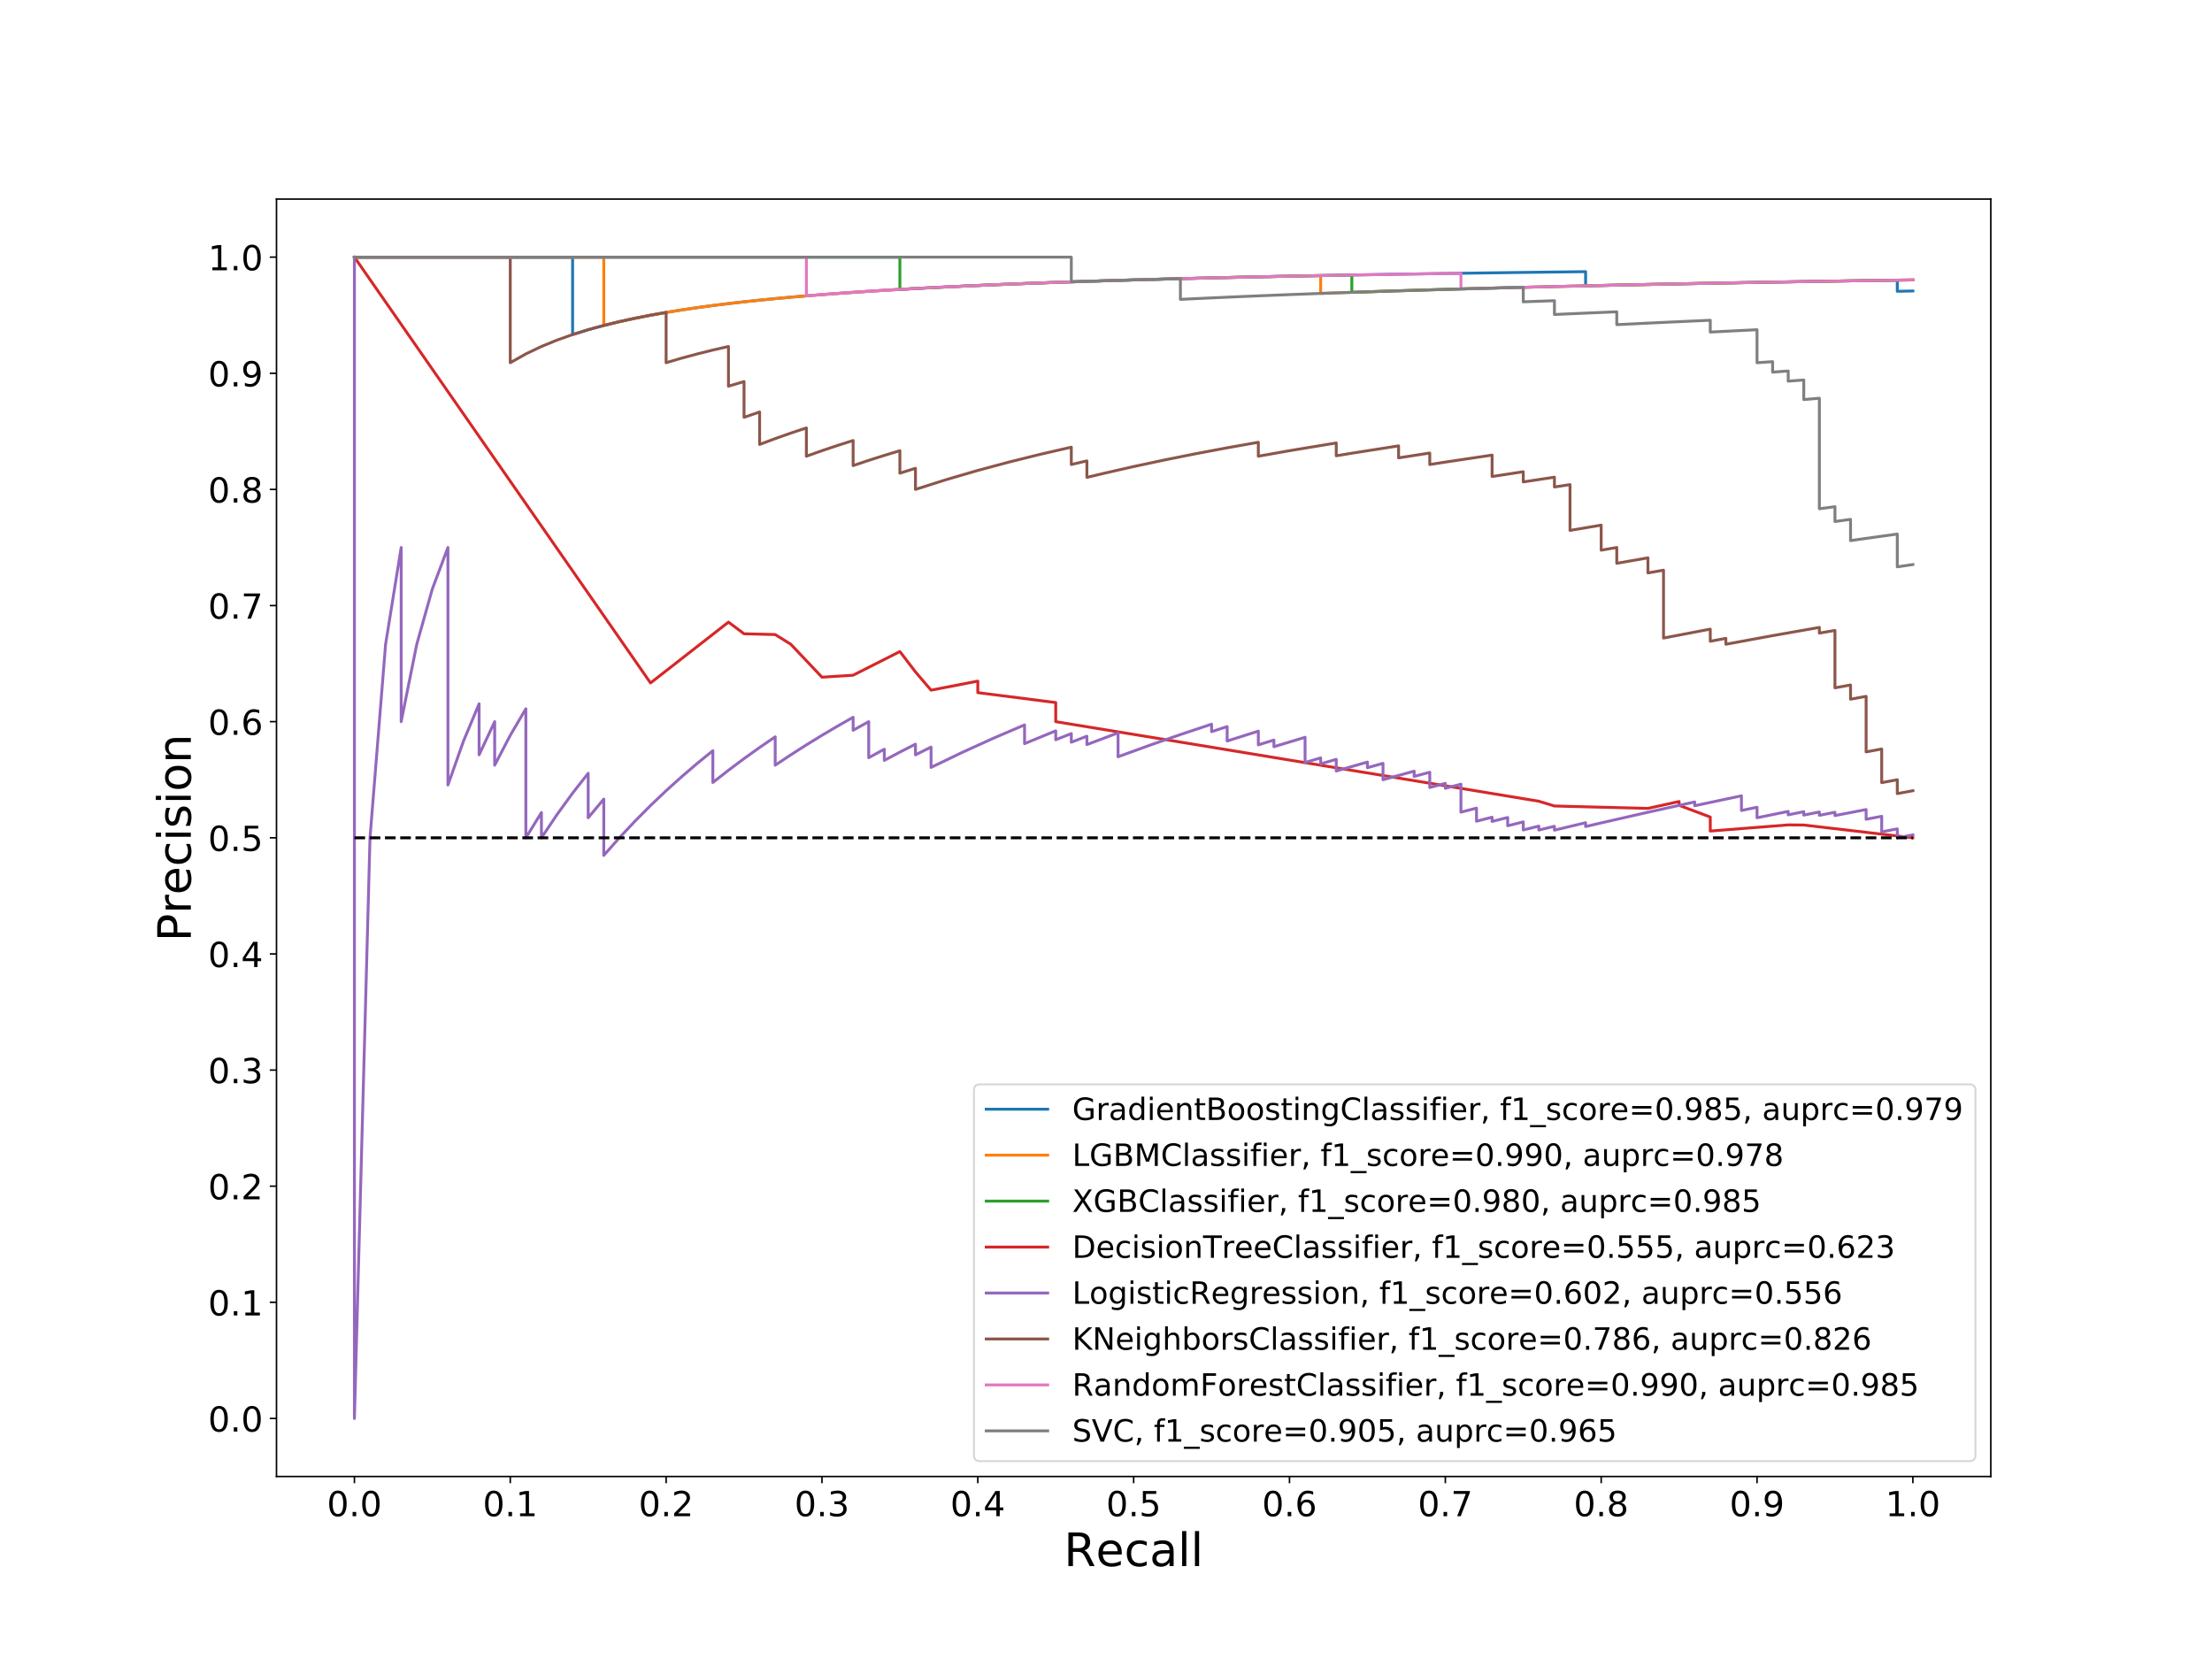 <?xml version="1.0" encoding="utf-8" standalone="no"?>
<!DOCTYPE svg PUBLIC "-//W3C//DTD SVG 1.1//EN"
  "http://www.w3.org/Graphics/SVG/1.1/DTD/svg11.dtd">
<!-- Created with matplotlib (https://matplotlib.org/) -->
<svg height="864pt" version="1.1" viewBox="0 0 1152 864" width="1152pt" xmlns="http://www.w3.org/2000/svg" xmlns:xlink="http://www.w3.org/1999/xlink">
 <defs>
  <style type="text/css">
*{stroke-linecap:butt;stroke-linejoin:round;}
  </style>
 </defs>
 <g id="figure_1">
  <g id="patch_1">
   <path d="M 0 864 
L 1152 864 
L 1152 0 
L 0 0 
z
" style="fill:#ffffff;"/>
  </g>
  <g id="axes_1">
   <g id="patch_2">
    <path d="M 144 768.96 
L 1036.8 768.96 
L 1036.8 103.68 
L 144 103.68 
z
" style="fill:#ffffff;"/>
   </g>
   <g id="matplotlib.axis_1">
    <g id="xtick_1">
     <g id="line2d_1">
      <defs>
       <path d="M 0 0 
L 0 3.5 
" id="mab8fd6e54f" style="stroke:#000000;stroke-width:0.8;"/>
      </defs>
      <g>
       <use style="stroke:#000000;stroke-width:0.8;" x="184.582" xlink:href="#mab8fd6e54f" y="768.96"/>
      </g>
     </g>
     <g id="text_1">
      <!-- 0.0 -->
      <defs>
       <path d="M 31.781 66.406 
Q 24.172 66.406 20.328 58.906 
Q 16.5 51.422 16.5 36.375 
Q 16.5 21.391 20.328 13.891 
Q 24.172 6.391 31.781 6.391 
Q 39.453 6.391 43.281 13.891 
Q 47.125 21.391 47.125 36.375 
Q 47.125 51.422 43.281 58.906 
Q 39.453 66.406 31.781 66.406 
z
M 31.781 74.219 
Q 44.047 74.219 50.516 64.516 
Q 56.984 54.828 56.984 36.375 
Q 56.984 17.969 50.516 8.266 
Q 44.047 -1.422 31.781 -1.422 
Q 19.531 -1.422 13.062 8.266 
Q 6.594 17.969 6.594 36.375 
Q 6.594 54.828 13.062 64.516 
Q 19.531 74.219 31.781 74.219 
z
" id="DejaVuSans-48"/>
       <path d="M 10.688 12.406 
L 21 12.406 
L 21 0 
L 10.688 0 
z
" id="DejaVuSans-46"/>
      </defs>
      <g transform="translate(170.269 789.637)scale(0.18 -0.18)">
       <use xlink:href="#DejaVuSans-48"/>
       <use x="63.623" xlink:href="#DejaVuSans-46"/>
       <use x="95.41" xlink:href="#DejaVuSans-48"/>
      </g>
     </g>
    </g>
    <g id="xtick_2">
     <g id="line2d_2">
      <g>
       <use style="stroke:#000000;stroke-width:0.8;" x="265.745" xlink:href="#mab8fd6e54f" y="768.96"/>
      </g>
     </g>
     <g id="text_2">
      <!-- 0.1 -->
      <defs>
       <path d="M 12.406 8.297 
L 28.516 8.297 
L 28.516 63.922 
L 10.984 60.406 
L 10.984 69.391 
L 28.422 72.906 
L 38.281 72.906 
L 38.281 8.297 
L 54.391 8.297 
L 54.391 0 
L 12.406 0 
z
" id="DejaVuSans-49"/>
      </defs>
      <g transform="translate(251.433 789.637)scale(0.18 -0.18)">
       <use xlink:href="#DejaVuSans-48"/>
       <use x="63.623" xlink:href="#DejaVuSans-46"/>
       <use x="95.41" xlink:href="#DejaVuSans-49"/>
      </g>
     </g>
    </g>
    <g id="xtick_3">
     <g id="line2d_3">
      <g>
       <use style="stroke:#000000;stroke-width:0.8;" x="346.909" xlink:href="#mab8fd6e54f" y="768.96"/>
      </g>
     </g>
     <g id="text_3">
      <!-- 0.2 -->
      <defs>
       <path d="M 19.188 8.297 
L 53.609 8.297 
L 53.609 0 
L 7.328 0 
L 7.328 8.297 
Q 12.938 14.109 22.625 23.891 
Q 32.328 33.688 34.812 36.531 
Q 39.547 41.844 41.422 45.531 
Q 43.312 49.219 43.312 52.781 
Q 43.312 58.594 39.234 62.25 
Q 35.156 65.922 28.609 65.922 
Q 23.969 65.922 18.812 64.312 
Q 13.672 62.703 7.812 59.422 
L 7.812 69.391 
Q 13.766 71.781 18.938 73 
Q 24.125 74.219 28.422 74.219 
Q 39.75 74.219 46.484 68.547 
Q 53.219 62.891 53.219 53.422 
Q 53.219 48.922 51.531 44.891 
Q 49.859 40.875 45.406 35.406 
Q 44.188 33.984 37.641 27.219 
Q 31.109 20.453 19.188 8.297 
z
" id="DejaVuSans-50"/>
      </defs>
      <g transform="translate(332.596 789.637)scale(0.18 -0.18)">
       <use xlink:href="#DejaVuSans-48"/>
       <use x="63.623" xlink:href="#DejaVuSans-46"/>
       <use x="95.41" xlink:href="#DejaVuSans-50"/>
      </g>
     </g>
    </g>
    <g id="xtick_4">
     <g id="line2d_4">
      <g>
       <use style="stroke:#000000;stroke-width:0.8;" x="428.073" xlink:href="#mab8fd6e54f" y="768.96"/>
      </g>
     </g>
     <g id="text_4">
      <!-- 0.3 -->
      <defs>
       <path d="M 40.578 39.312 
Q 47.656 37.797 51.625 33 
Q 55.609 28.219 55.609 21.188 
Q 55.609 10.406 48.188 4.484 
Q 40.766 -1.422 27.094 -1.422 
Q 22.516 -1.422 17.656 -0.516 
Q 12.797 0.391 7.625 2.203 
L 7.625 11.719 
Q 11.719 9.328 16.594 8.109 
Q 21.484 6.891 26.812 6.891 
Q 36.078 6.891 40.938 10.547 
Q 45.797 14.203 45.797 21.188 
Q 45.797 27.641 41.281 31.266 
Q 36.766 34.906 28.719 34.906 
L 20.219 34.906 
L 20.219 43.016 
L 29.109 43.016 
Q 36.375 43.016 40.234 45.922 
Q 44.094 48.828 44.094 54.297 
Q 44.094 59.906 40.109 62.906 
Q 36.141 65.922 28.719 65.922 
Q 24.656 65.922 20.016 65.031 
Q 15.375 64.156 9.812 62.312 
L 9.812 71.094 
Q 15.438 72.656 20.344 73.438 
Q 25.25 74.219 29.594 74.219 
Q 40.828 74.219 47.359 69.109 
Q 53.906 64.016 53.906 55.328 
Q 53.906 49.266 50.438 45.094 
Q 46.969 40.922 40.578 39.312 
z
" id="DejaVuSans-51"/>
      </defs>
      <g transform="translate(413.76 789.637)scale(0.18 -0.18)">
       <use xlink:href="#DejaVuSans-48"/>
       <use x="63.623" xlink:href="#DejaVuSans-46"/>
       <use x="95.41" xlink:href="#DejaVuSans-51"/>
      </g>
     </g>
    </g>
    <g id="xtick_5">
     <g id="line2d_5">
      <g>
       <use style="stroke:#000000;stroke-width:0.8;" x="509.236" xlink:href="#mab8fd6e54f" y="768.96"/>
      </g>
     </g>
     <g id="text_5">
      <!-- 0.4 -->
      <defs>
       <path d="M 37.797 64.312 
L 12.891 25.391 
L 37.797 25.391 
z
M 35.203 72.906 
L 47.609 72.906 
L 47.609 25.391 
L 58.016 25.391 
L 58.016 17.188 
L 47.609 17.188 
L 47.609 0 
L 37.797 0 
L 37.797 17.188 
L 4.891 17.188 
L 4.891 26.703 
z
" id="DejaVuSans-52"/>
      </defs>
      <g transform="translate(494.924 789.637)scale(0.18 -0.18)">
       <use xlink:href="#DejaVuSans-48"/>
       <use x="63.623" xlink:href="#DejaVuSans-46"/>
       <use x="95.41" xlink:href="#DejaVuSans-52"/>
      </g>
     </g>
    </g>
    <g id="xtick_6">
     <g id="line2d_6">
      <g>
       <use style="stroke:#000000;stroke-width:0.8;" x="590.4" xlink:href="#mab8fd6e54f" y="768.96"/>
      </g>
     </g>
     <g id="text_6">
      <!-- 0.5 -->
      <defs>
       <path d="M 10.797 72.906 
L 49.516 72.906 
L 49.516 64.594 
L 19.828 64.594 
L 19.828 46.734 
Q 21.969 47.469 24.109 47.828 
Q 26.266 48.188 28.422 48.188 
Q 40.625 48.188 47.75 41.5 
Q 54.891 34.812 54.891 23.391 
Q 54.891 11.625 47.562 5.094 
Q 40.234 -1.422 26.906 -1.422 
Q 22.312 -1.422 17.547 -0.641 
Q 12.797 0.141 7.719 1.703 
L 7.719 11.625 
Q 12.109 9.234 16.797 8.062 
Q 21.484 6.891 26.703 6.891 
Q 35.156 6.891 40.078 11.328 
Q 45.016 15.766 45.016 23.391 
Q 45.016 31 40.078 35.438 
Q 35.156 39.891 26.703 39.891 
Q 22.75 39.891 18.812 39.016 
Q 14.891 38.141 10.797 36.281 
z
" id="DejaVuSans-53"/>
      </defs>
      <g transform="translate(576.087 789.637)scale(0.18 -0.18)">
       <use xlink:href="#DejaVuSans-48"/>
       <use x="63.623" xlink:href="#DejaVuSans-46"/>
       <use x="95.41" xlink:href="#DejaVuSans-53"/>
      </g>
     </g>
    </g>
    <g id="xtick_7">
     <g id="line2d_7">
      <g>
       <use style="stroke:#000000;stroke-width:0.8;" x="671.564" xlink:href="#mab8fd6e54f" y="768.96"/>
      </g>
     </g>
     <g id="text_7">
      <!-- 0.6 -->
      <defs>
       <path d="M 33.016 40.375 
Q 26.375 40.375 22.484 35.828 
Q 18.609 31.297 18.609 23.391 
Q 18.609 15.531 22.484 10.953 
Q 26.375 6.391 33.016 6.391 
Q 39.656 6.391 43.531 10.953 
Q 47.406 15.531 47.406 23.391 
Q 47.406 31.297 43.531 35.828 
Q 39.656 40.375 33.016 40.375 
z
M 52.594 71.297 
L 52.594 62.312 
Q 48.875 64.062 45.094 64.984 
Q 41.312 65.922 37.594 65.922 
Q 27.828 65.922 22.672 59.328 
Q 17.531 52.734 16.797 39.406 
Q 19.672 43.656 24.016 45.922 
Q 28.375 48.188 33.594 48.188 
Q 44.578 48.188 50.953 41.516 
Q 57.328 34.859 57.328 23.391 
Q 57.328 12.156 50.688 5.359 
Q 44.047 -1.422 33.016 -1.422 
Q 20.359 -1.422 13.672 8.266 
Q 6.984 17.969 6.984 36.375 
Q 6.984 53.656 15.188 63.938 
Q 23.391 74.219 37.203 74.219 
Q 40.922 74.219 44.703 73.484 
Q 48.484 72.75 52.594 71.297 
z
" id="DejaVuSans-54"/>
      </defs>
      <g transform="translate(657.251 789.637)scale(0.18 -0.18)">
       <use xlink:href="#DejaVuSans-48"/>
       <use x="63.623" xlink:href="#DejaVuSans-46"/>
       <use x="95.41" xlink:href="#DejaVuSans-54"/>
      </g>
     </g>
    </g>
    <g id="xtick_8">
     <g id="line2d_8">
      <g>
       <use style="stroke:#000000;stroke-width:0.8;" x="752.727" xlink:href="#mab8fd6e54f" y="768.96"/>
      </g>
     </g>
     <g id="text_8">
      <!-- 0.7 -->
      <defs>
       <path d="M 8.203 72.906 
L 55.078 72.906 
L 55.078 68.703 
L 28.609 0 
L 18.312 0 
L 43.219 64.594 
L 8.203 64.594 
z
" id="DejaVuSans-55"/>
      </defs>
      <g transform="translate(738.414 789.637)scale(0.18 -0.18)">
       <use xlink:href="#DejaVuSans-48"/>
       <use x="63.623" xlink:href="#DejaVuSans-46"/>
       <use x="95.41" xlink:href="#DejaVuSans-55"/>
      </g>
     </g>
    </g>
    <g id="xtick_9">
     <g id="line2d_9">
      <g>
       <use style="stroke:#000000;stroke-width:0.8;" x="833.891" xlink:href="#mab8fd6e54f" y="768.96"/>
      </g>
     </g>
     <g id="text_9">
      <!-- 0.8 -->
      <defs>
       <path d="M 31.781 34.625 
Q 24.75 34.625 20.719 30.859 
Q 16.703 27.094 16.703 20.516 
Q 16.703 13.922 20.719 10.156 
Q 24.75 6.391 31.781 6.391 
Q 38.812 6.391 42.859 10.172 
Q 46.922 13.969 46.922 20.516 
Q 46.922 27.094 42.891 30.859 
Q 38.875 34.625 31.781 34.625 
z
M 21.922 38.812 
Q 15.578 40.375 12.031 44.719 
Q 8.5 49.078 8.5 55.328 
Q 8.5 64.062 14.719 69.141 
Q 20.953 74.219 31.781 74.219 
Q 42.672 74.219 48.875 69.141 
Q 55.078 64.062 55.078 55.328 
Q 55.078 49.078 51.531 44.719 
Q 48 40.375 41.703 38.812 
Q 48.828 37.156 52.797 32.312 
Q 56.781 27.484 56.781 20.516 
Q 56.781 9.906 50.312 4.234 
Q 43.844 -1.422 31.781 -1.422 
Q 19.734 -1.422 13.25 4.234 
Q 6.781 9.906 6.781 20.516 
Q 6.781 27.484 10.781 32.312 
Q 14.797 37.156 21.922 38.812 
z
M 18.312 54.391 
Q 18.312 48.734 21.844 45.562 
Q 25.391 42.391 31.781 42.391 
Q 38.141 42.391 41.719 45.562 
Q 45.312 48.734 45.312 54.391 
Q 45.312 60.062 41.719 63.234 
Q 38.141 66.406 31.781 66.406 
Q 25.391 66.406 21.844 63.234 
Q 18.312 60.062 18.312 54.391 
z
" id="DejaVuSans-56"/>
      </defs>
      <g transform="translate(819.578 789.637)scale(0.18 -0.18)">
       <use xlink:href="#DejaVuSans-48"/>
       <use x="63.623" xlink:href="#DejaVuSans-46"/>
       <use x="95.41" xlink:href="#DejaVuSans-56"/>
      </g>
     </g>
    </g>
    <g id="xtick_10">
     <g id="line2d_10">
      <g>
       <use style="stroke:#000000;stroke-width:0.8;" x="915.055" xlink:href="#mab8fd6e54f" y="768.96"/>
      </g>
     </g>
     <g id="text_10">
      <!-- 0.9 -->
      <defs>
       <path d="M 10.984 1.516 
L 10.984 10.5 
Q 14.703 8.734 18.5 7.812 
Q 22.312 6.891 25.984 6.891 
Q 35.75 6.891 40.891 13.453 
Q 46.047 20.016 46.781 33.406 
Q 43.953 29.203 39.594 26.953 
Q 35.25 24.703 29.984 24.703 
Q 19.047 24.703 12.672 31.312 
Q 6.297 37.938 6.297 49.422 
Q 6.297 60.641 12.938 67.422 
Q 19.578 74.219 30.609 74.219 
Q 43.266 74.219 49.922 64.516 
Q 56.594 54.828 56.594 36.375 
Q 56.594 19.141 48.406 8.859 
Q 40.234 -1.422 26.422 -1.422 
Q 22.703 -1.422 18.891 -0.688 
Q 15.094 0.047 10.984 1.516 
z
M 30.609 32.422 
Q 37.25 32.422 41.125 36.953 
Q 45.016 41.5 45.016 49.422 
Q 45.016 57.281 41.125 61.844 
Q 37.25 66.406 30.609 66.406 
Q 23.969 66.406 20.094 61.844 
Q 16.219 57.281 16.219 49.422 
Q 16.219 41.5 20.094 36.953 
Q 23.969 32.422 30.609 32.422 
z
" id="DejaVuSans-57"/>
      </defs>
      <g transform="translate(900.742 789.637)scale(0.18 -0.18)">
       <use xlink:href="#DejaVuSans-48"/>
       <use x="63.623" xlink:href="#DejaVuSans-46"/>
       <use x="95.41" xlink:href="#DejaVuSans-57"/>
      </g>
     </g>
    </g>
    <g id="xtick_11">
     <g id="line2d_11">
      <g>
       <use style="stroke:#000000;stroke-width:0.8;" x="996.218" xlink:href="#mab8fd6e54f" y="768.96"/>
      </g>
     </g>
     <g id="text_11">
      <!-- 1.0 -->
      <g transform="translate(981.905 789.637)scale(0.18 -0.18)">
       <use xlink:href="#DejaVuSans-49"/>
       <use x="63.623" xlink:href="#DejaVuSans-46"/>
       <use x="95.41" xlink:href="#DejaVuSans-48"/>
      </g>
     </g>
    </g>
    <g id="text_12">
     <!-- Recall -->
     <defs>
      <path d="M 44.391 34.188 
Q 47.562 33.109 50.562 29.594 
Q 53.562 26.078 56.594 19.922 
L 66.609 0 
L 56 0 
L 46.688 18.703 
Q 43.062 26.031 39.672 28.422 
Q 36.281 30.812 30.422 30.812 
L 19.672 30.812 
L 19.672 0 
L 9.812 0 
L 9.812 72.906 
L 32.078 72.906 
Q 44.578 72.906 50.734 67.672 
Q 56.891 62.453 56.891 51.906 
Q 56.891 45.016 53.688 40.469 
Q 50.484 35.938 44.391 34.188 
z
M 19.672 64.797 
L 19.672 38.922 
L 32.078 38.922 
Q 39.203 38.922 42.844 42.219 
Q 46.484 45.516 46.484 51.906 
Q 46.484 58.297 42.844 61.547 
Q 39.203 64.797 32.078 64.797 
z
" id="DejaVuSans-82"/>
      <path d="M 56.203 29.594 
L 56.203 25.203 
L 14.891 25.203 
Q 15.484 15.922 20.484 11.062 
Q 25.484 6.203 34.422 6.203 
Q 39.594 6.203 44.453 7.469 
Q 49.312 8.734 54.109 11.281 
L 54.109 2.781 
Q 49.266 0.734 44.188 -0.344 
Q 39.109 -1.422 33.891 -1.422 
Q 20.797 -1.422 13.156 6.188 
Q 5.516 13.812 5.516 26.812 
Q 5.516 40.234 12.766 48.109 
Q 20.016 56 32.328 56 
Q 43.359 56 49.781 48.891 
Q 56.203 41.797 56.203 29.594 
z
M 47.219 32.234 
Q 47.125 39.594 43.094 43.984 
Q 39.062 48.391 32.422 48.391 
Q 24.906 48.391 20.391 44.141 
Q 15.875 39.891 15.188 32.172 
z
" id="DejaVuSans-101"/>
      <path d="M 48.781 52.594 
L 48.781 44.188 
Q 44.969 46.297 41.141 47.344 
Q 37.312 48.391 33.406 48.391 
Q 24.656 48.391 19.812 42.844 
Q 14.984 37.312 14.984 27.297 
Q 14.984 17.281 19.812 11.734 
Q 24.656 6.203 33.406 6.203 
Q 37.312 6.203 41.141 7.25 
Q 44.969 8.297 48.781 10.406 
L 48.781 2.094 
Q 45.016 0.344 40.984 -0.531 
Q 36.969 -1.422 32.422 -1.422 
Q 20.062 -1.422 12.781 6.344 
Q 5.516 14.109 5.516 27.297 
Q 5.516 40.672 12.859 48.328 
Q 20.219 56 33.016 56 
Q 37.156 56 41.109 55.141 
Q 45.062 54.297 48.781 52.594 
z
" id="DejaVuSans-99"/>
      <path d="M 34.281 27.484 
Q 23.391 27.484 19.188 25 
Q 14.984 22.516 14.984 16.5 
Q 14.984 11.719 18.141 8.906 
Q 21.297 6.109 26.703 6.109 
Q 34.188 6.109 38.703 11.406 
Q 43.219 16.703 43.219 25.484 
L 43.219 27.484 
z
M 52.203 31.203 
L 52.203 0 
L 43.219 0 
L 43.219 8.297 
Q 40.141 3.328 35.547 0.953 
Q 30.953 -1.422 24.312 -1.422 
Q 15.922 -1.422 10.953 3.297 
Q 6 8.016 6 15.922 
Q 6 25.141 12.172 29.828 
Q 18.359 34.516 30.609 34.516 
L 43.219 34.516 
L 43.219 35.406 
Q 43.219 41.609 39.141 45 
Q 35.062 48.391 27.688 48.391 
Q 23 48.391 18.547 47.266 
Q 14.109 46.141 10.016 43.891 
L 10.016 52.203 
Q 14.938 54.109 19.578 55.047 
Q 24.219 56 28.609 56 
Q 40.484 56 46.344 49.844 
Q 52.203 43.703 52.203 31.203 
z
" id="DejaVuSans-97"/>
      <path d="M 9.422 75.984 
L 18.406 75.984 
L 18.406 0 
L 9.422 0 
z
" id="DejaVuSans-108"/>
     </defs>
     <g transform="translate(554.066 815.617)scale(0.24 -0.24)">
      <use xlink:href="#DejaVuSans-82"/>
      <use x="69.42" xlink:href="#DejaVuSans-101"/>
      <use x="130.943" xlink:href="#DejaVuSans-99"/>
      <use x="185.924" xlink:href="#DejaVuSans-97"/>
      <use x="247.203" xlink:href="#DejaVuSans-108"/>
      <use x="274.986" xlink:href="#DejaVuSans-108"/>
     </g>
    </g>
   </g>
   <g id="matplotlib.axis_2">
    <g id="ytick_1">
     <g id="line2d_12">
      <defs>
       <path d="M 0 0 
L -3.5 0 
" id="m68e6ca3706" style="stroke:#000000;stroke-width:0.8;"/>
      </defs>
      <g>
       <use style="stroke:#000000;stroke-width:0.8;" x="144" xlink:href="#m68e6ca3706" y="738.72"/>
      </g>
     </g>
     <g id="text_13">
      <!-- 0.0 -->
      <g transform="translate(108.374 745.559)scale(0.18 -0.18)">
       <use xlink:href="#DejaVuSans-48"/>
       <use x="63.623" xlink:href="#DejaVuSans-46"/>
       <use x="95.41" xlink:href="#DejaVuSans-48"/>
      </g>
     </g>
    </g>
    <g id="ytick_2">
     <g id="line2d_13">
      <g>
       <use style="stroke:#000000;stroke-width:0.8;" x="144" xlink:href="#m68e6ca3706" y="678.24"/>
      </g>
     </g>
     <g id="text_14">
      <!-- 0.1 -->
      <g transform="translate(108.374 685.079)scale(0.18 -0.18)">
       <use xlink:href="#DejaVuSans-48"/>
       <use x="63.623" xlink:href="#DejaVuSans-46"/>
       <use x="95.41" xlink:href="#DejaVuSans-49"/>
      </g>
     </g>
    </g>
    <g id="ytick_3">
     <g id="line2d_14">
      <g>
       <use style="stroke:#000000;stroke-width:0.8;" x="144" xlink:href="#m68e6ca3706" y="617.76"/>
      </g>
     </g>
     <g id="text_15">
      <!-- 0.2 -->
      <g transform="translate(108.374 624.599)scale(0.18 -0.18)">
       <use xlink:href="#DejaVuSans-48"/>
       <use x="63.623" xlink:href="#DejaVuSans-46"/>
       <use x="95.41" xlink:href="#DejaVuSans-50"/>
      </g>
     </g>
    </g>
    <g id="ytick_4">
     <g id="line2d_15">
      <g>
       <use style="stroke:#000000;stroke-width:0.8;" x="144" xlink:href="#m68e6ca3706" y="557.28"/>
      </g>
     </g>
     <g id="text_16">
      <!-- 0.3 -->
      <g transform="translate(108.374 564.119)scale(0.18 -0.18)">
       <use xlink:href="#DejaVuSans-48"/>
       <use x="63.623" xlink:href="#DejaVuSans-46"/>
       <use x="95.41" xlink:href="#DejaVuSans-51"/>
      </g>
     </g>
    </g>
    <g id="ytick_5">
     <g id="line2d_16">
      <g>
       <use style="stroke:#000000;stroke-width:0.8;" x="144" xlink:href="#m68e6ca3706" y="496.8"/>
      </g>
     </g>
     <g id="text_17">
      <!-- 0.4 -->
      <g transform="translate(108.374 503.639)scale(0.18 -0.18)">
       <use xlink:href="#DejaVuSans-48"/>
       <use x="63.623" xlink:href="#DejaVuSans-46"/>
       <use x="95.41" xlink:href="#DejaVuSans-52"/>
      </g>
     </g>
    </g>
    <g id="ytick_6">
     <g id="line2d_17">
      <g>
       <use style="stroke:#000000;stroke-width:0.8;" x="144" xlink:href="#m68e6ca3706" y="436.32"/>
      </g>
     </g>
     <g id="text_18">
      <!-- 0.5 -->
      <g transform="translate(108.374 443.159)scale(0.18 -0.18)">
       <use xlink:href="#DejaVuSans-48"/>
       <use x="63.623" xlink:href="#DejaVuSans-46"/>
       <use x="95.41" xlink:href="#DejaVuSans-53"/>
      </g>
     </g>
    </g>
    <g id="ytick_7">
     <g id="line2d_18">
      <g>
       <use style="stroke:#000000;stroke-width:0.8;" x="144" xlink:href="#m68e6ca3706" y="375.84"/>
      </g>
     </g>
     <g id="text_19">
      <!-- 0.6 -->
      <g transform="translate(108.374 382.679)scale(0.18 -0.18)">
       <use xlink:href="#DejaVuSans-48"/>
       <use x="63.623" xlink:href="#DejaVuSans-46"/>
       <use x="95.41" xlink:href="#DejaVuSans-54"/>
      </g>
     </g>
    </g>
    <g id="ytick_8">
     <g id="line2d_19">
      <g>
       <use style="stroke:#000000;stroke-width:0.8;" x="144" xlink:href="#m68e6ca3706" y="315.36"/>
      </g>
     </g>
     <g id="text_20">
      <!-- 0.7 -->
      <g transform="translate(108.374 322.199)scale(0.18 -0.18)">
       <use xlink:href="#DejaVuSans-48"/>
       <use x="63.623" xlink:href="#DejaVuSans-46"/>
       <use x="95.41" xlink:href="#DejaVuSans-55"/>
      </g>
     </g>
    </g>
    <g id="ytick_9">
     <g id="line2d_20">
      <g>
       <use style="stroke:#000000;stroke-width:0.8;" x="144" xlink:href="#m68e6ca3706" y="254.88"/>
      </g>
     </g>
     <g id="text_21">
      <!-- 0.8 -->
      <g transform="translate(108.374 261.719)scale(0.18 -0.18)">
       <use xlink:href="#DejaVuSans-48"/>
       <use x="63.623" xlink:href="#DejaVuSans-46"/>
       <use x="95.41" xlink:href="#DejaVuSans-56"/>
      </g>
     </g>
    </g>
    <g id="ytick_10">
     <g id="line2d_21">
      <g>
       <use style="stroke:#000000;stroke-width:0.8;" x="144" xlink:href="#m68e6ca3706" y="194.4"/>
      </g>
     </g>
     <g id="text_22">
      <!-- 0.9 -->
      <g transform="translate(108.374 201.239)scale(0.18 -0.18)">
       <use xlink:href="#DejaVuSans-48"/>
       <use x="63.623" xlink:href="#DejaVuSans-46"/>
       <use x="95.41" xlink:href="#DejaVuSans-57"/>
      </g>
     </g>
    </g>
    <g id="ytick_11">
     <g id="line2d_22">
      <g>
       <use style="stroke:#000000;stroke-width:0.8;" x="144" xlink:href="#m68e6ca3706" y="133.92"/>
      </g>
     </g>
     <g id="text_23">
      <!-- 1.0 -->
      <g transform="translate(108.374 140.759)scale(0.18 -0.18)">
       <use xlink:href="#DejaVuSans-49"/>
       <use x="63.623" xlink:href="#DejaVuSans-46"/>
       <use x="95.41" xlink:href="#DejaVuSans-48"/>
      </g>
     </g>
    </g>
    <g id="text_24">
     <!-- Precision -->
     <defs>
      <path d="M 19.672 64.797 
L 19.672 37.406 
L 32.078 37.406 
Q 38.969 37.406 42.719 40.969 
Q 46.484 44.531 46.484 51.125 
Q 46.484 57.672 42.719 61.234 
Q 38.969 64.797 32.078 64.797 
z
M 9.812 72.906 
L 32.078 72.906 
Q 44.344 72.906 50.609 67.359 
Q 56.891 61.812 56.891 51.125 
Q 56.891 40.328 50.609 34.812 
Q 44.344 29.297 32.078 29.297 
L 19.672 29.297 
L 19.672 0 
L 9.812 0 
z
" id="DejaVuSans-80"/>
      <path d="M 41.109 46.297 
Q 39.594 47.172 37.812 47.578 
Q 36.031 48 33.891 48 
Q 26.266 48 22.188 43.047 
Q 18.109 38.094 18.109 28.812 
L 18.109 0 
L 9.078 0 
L 9.078 54.688 
L 18.109 54.688 
L 18.109 46.188 
Q 20.953 51.172 25.484 53.578 
Q 30.031 56 36.531 56 
Q 37.453 56 38.578 55.875 
Q 39.703 55.766 41.062 55.516 
z
" id="DejaVuSans-114"/>
      <path d="M 9.422 54.688 
L 18.406 54.688 
L 18.406 0 
L 9.422 0 
z
M 9.422 75.984 
L 18.406 75.984 
L 18.406 64.594 
L 9.422 64.594 
z
" id="DejaVuSans-105"/>
      <path d="M 44.281 53.078 
L 44.281 44.578 
Q 40.484 46.531 36.375 47.5 
Q 32.281 48.484 27.875 48.484 
Q 21.188 48.484 17.844 46.438 
Q 14.5 44.391 14.5 40.281 
Q 14.5 37.156 16.891 35.375 
Q 19.281 33.594 26.516 31.984 
L 29.594 31.297 
Q 39.156 29.25 43.188 25.516 
Q 47.219 21.781 47.219 15.094 
Q 47.219 7.469 41.188 3.016 
Q 35.156 -1.422 24.609 -1.422 
Q 20.219 -1.422 15.453 -0.562 
Q 10.688 0.297 5.422 2 
L 5.422 11.281 
Q 10.406 8.688 15.234 7.391 
Q 20.062 6.109 24.812 6.109 
Q 31.156 6.109 34.562 8.281 
Q 37.984 10.453 37.984 14.406 
Q 37.984 18.062 35.516 20.016 
Q 33.062 21.969 24.703 23.781 
L 21.578 24.516 
Q 13.234 26.266 9.516 29.906 
Q 5.812 33.547 5.812 39.891 
Q 5.812 47.609 11.281 51.797 
Q 16.75 56 26.812 56 
Q 31.781 56 36.172 55.266 
Q 40.578 54.547 44.281 53.078 
z
" id="DejaVuSans-115"/>
      <path d="M 30.609 48.391 
Q 23.391 48.391 19.188 42.75 
Q 14.984 37.109 14.984 27.297 
Q 14.984 17.484 19.156 11.844 
Q 23.344 6.203 30.609 6.203 
Q 37.797 6.203 41.984 11.859 
Q 46.188 17.531 46.188 27.297 
Q 46.188 37.016 41.984 42.703 
Q 37.797 48.391 30.609 48.391 
z
M 30.609 56 
Q 42.328 56 49.016 48.375 
Q 55.719 40.766 55.719 27.297 
Q 55.719 13.875 49.016 6.219 
Q 42.328 -1.422 30.609 -1.422 
Q 18.844 -1.422 12.172 6.219 
Q 5.516 13.875 5.516 27.297 
Q 5.516 40.766 12.172 48.375 
Q 18.844 56 30.609 56 
z
" id="DejaVuSans-111"/>
      <path d="M 54.891 33.016 
L 54.891 0 
L 45.906 0 
L 45.906 32.719 
Q 45.906 40.484 42.875 44.328 
Q 39.844 48.188 33.797 48.188 
Q 26.516 48.188 22.312 43.547 
Q 18.109 38.922 18.109 30.906 
L 18.109 0 
L 9.078 0 
L 9.078 54.688 
L 18.109 54.688 
L 18.109 46.188 
Q 21.344 51.125 25.703 53.562 
Q 30.078 56 35.797 56 
Q 45.219 56 50.047 50.172 
Q 54.891 44.344 54.891 33.016 
z
" id="DejaVuSans-110"/>
     </defs>
     <g transform="translate(99.383 490.331)rotate(-90)scale(0.24 -0.24)">
      <use xlink:href="#DejaVuSans-80"/>
      <use x="60.287" xlink:href="#DejaVuSans-114"/>
      <use x="101.369" xlink:href="#DejaVuSans-101"/>
      <use x="162.893" xlink:href="#DejaVuSans-99"/>
      <use x="217.873" xlink:href="#DejaVuSans-105"/>
      <use x="245.656" xlink:href="#DejaVuSans-115"/>
      <use x="297.756" xlink:href="#DejaVuSans-105"/>
      <use x="325.539" xlink:href="#DejaVuSans-111"/>
      <use x="386.721" xlink:href="#DejaVuSans-110"/>
     </g>
    </g>
   </g>
   <g id="line2d_23">
    <path clip-path="url(#p72d080ca6c)" d="M 996.218 151.536 
L 988.102 151.708 
L 988.102 145.896 
L 979.985 146.016 
L 971.869 146.138 
L 963.753 146.263 
L 955.636 146.39 
L 947.52 146.52 
L 939.404 146.653 
L 931.287 146.788 
L 923.171 146.926 
L 915.055 147.068 
L 906.938 147.212 
L 898.822 147.36 
L 890.705 147.511 
L 882.589 147.665 
L 874.473 147.823 
L 866.356 147.985 
L 858.24 148.151 
L 850.124 148.32 
L 842.007 148.493 
L 833.891 148.671 
L 825.775 148.853 
L 825.775 141.48 
L 817.658 141.576 
L 809.542 141.674 
L 801.425 141.775 
L 793.309 141.878 
L 785.193 141.984 
L 777.076 142.093 
L 768.96 142.205 
L 760.844 142.32 
L 752.727 142.438 
L 744.611 142.56 
L 736.495 142.685 
L 728.378 142.814 
L 720.262 142.947 
L 712.145 143.084 
L 704.029 143.225 
L 695.913 143.37 
L 687.796 143.52 
L 679.68 143.675 
L 671.564 143.835 
L 663.447 144 
L 655.331 144.171 
L 647.215 144.348 
L 639.098 144.531 
L 630.982 144.72 
L 622.865 144.916 
L 614.749 145.12 
L 606.633 145.331 
L 598.516 145.551 
L 590.4 145.779 
L 582.284 146.016 
L 574.167 146.263 
L 566.051 146.52 
L 557.935 146.788 
L 549.818 147.068 
L 541.702 147.36 
L 533.585 147.665 
L 525.469 147.985 
L 517.353 148.32 
L 509.236 148.671 
L 501.12 149.04 
L 493.004 149.428 
L 484.887 149.836 
L 476.771 150.266 
L 468.655 150.72 
L 460.538 151.2 
L 452.422 151.708 
L 444.305 152.247 
L 436.189 152.82 
L 428.073 153.43 
L 419.956 154.08 
L 411.84 154.775 
L 403.724 155.52 
L 395.607 156.32 
L 387.491 157.182 
L 379.375 158.112 
L 371.258 159.12 
L 363.142 160.216 
L 355.025 161.411 
L 346.909 162.72 
L 338.793 164.16 
L 330.676 165.752 
L 322.56 167.52 
L 314.444 169.496 
L 306.327 171.72 
L 298.211 174.24 
L 298.211 133.92 
L 290.095 133.92 
L 281.978 133.92 
L 273.862 133.92 
L 265.745 133.92 
L 257.629 133.92 
L 249.513 133.92 
L 241.396 133.92 
L 233.28 133.92 
L 225.164 133.92 
L 217.047 133.92 
L 208.931 133.92 
L 200.815 133.92 
L 192.698 133.92 
L 184.582 133.92 
" style="fill:none;stroke:#1f77b4;stroke-linecap:square;stroke-width:1.5;"/>
   </g>
   <g id="line2d_24">
    <path clip-path="url(#p72d080ca6c)" d="M 996.218 145.779 
L 988.102 145.896 
L 979.985 146.016 
L 971.869 146.138 
L 963.753 146.263 
L 955.636 146.39 
L 947.52 146.52 
L 939.404 146.653 
L 931.287 146.788 
L 923.171 146.926 
L 915.055 147.068 
L 906.938 147.212 
L 898.822 147.36 
L 890.705 147.511 
L 882.589 147.665 
L 874.473 147.823 
L 866.356 147.985 
L 858.24 148.151 
L 850.124 148.32 
L 842.007 148.493 
L 833.891 148.671 
L 825.775 148.853 
L 817.658 149.04 
L 809.542 149.231 
L 801.425 149.428 
L 793.309 149.629 
L 785.193 149.836 
L 777.076 150.048 
L 768.96 150.266 
L 760.844 150.49 
L 752.727 150.72 
L 744.611 150.957 
L 736.495 151.2 
L 728.378 151.45 
L 720.262 151.708 
L 712.145 151.974 
L 704.029 152.247 
L 695.913 152.529 
L 687.796 152.82 
L 687.796 143.52 
L 679.68 143.675 
L 671.564 143.835 
L 663.447 144 
L 655.331 144.171 
L 647.215 144.348 
L 639.098 144.531 
L 630.982 144.72 
L 622.865 144.916 
L 614.749 145.12 
L 606.633 145.331 
L 598.516 145.551 
L 590.4 145.779 
L 582.284 146.016 
L 574.167 146.263 
L 566.051 146.52 
L 557.935 146.788 
L 549.818 147.068 
L 541.702 147.36 
L 533.585 147.665 
L 525.469 147.985 
L 517.353 148.32 
L 509.236 148.671 
L 501.12 149.04 
L 493.004 149.428 
L 484.887 149.836 
L 476.771 150.266 
L 468.655 150.72 
L 460.538 151.2 
L 452.422 151.708 
L 444.305 152.247 
L 436.189 152.82 
L 428.073 153.43 
L 419.956 154.08 
L 411.84 154.775 
L 403.724 155.52 
L 395.607 156.32 
L 387.491 157.182 
L 379.375 158.112 
L 371.258 159.12 
L 363.142 160.216 
L 355.025 161.411 
L 346.909 162.72 
L 338.793 164.16 
L 330.676 165.752 
L 322.56 167.52 
L 314.444 169.496 
L 314.444 133.92 
L 306.327 133.92 
L 298.211 133.92 
L 290.095 133.92 
L 281.978 133.92 
L 273.862 133.92 
L 265.745 133.92 
L 257.629 133.92 
L 249.513 133.92 
L 241.396 133.92 
L 233.28 133.92 
L 225.164 133.92 
L 217.047 133.92 
L 208.931 133.92 
L 200.815 133.92 
L 192.698 133.92 
L 184.582 133.92 
" style="fill:none;stroke:#ff7f0e;stroke-linecap:square;stroke-width:1.5;"/>
   </g>
   <g id="line2d_25">
    <path clip-path="url(#p72d080ca6c)" d="M 996.218 145.779 
L 988.102 145.896 
L 979.985 146.016 
L 971.869 146.138 
L 963.753 146.263 
L 955.636 146.39 
L 947.52 146.52 
L 939.404 146.653 
L 931.287 146.788 
L 923.171 146.926 
L 915.055 147.068 
L 906.938 147.212 
L 898.822 147.36 
L 890.705 147.511 
L 882.589 147.665 
L 874.473 147.823 
L 866.356 147.985 
L 858.24 148.151 
L 850.124 148.32 
L 842.007 148.493 
L 833.891 148.671 
L 825.775 148.853 
L 817.658 149.04 
L 809.542 149.231 
L 801.425 149.428 
L 793.309 149.629 
L 785.193 149.836 
L 777.076 150.048 
L 768.96 150.266 
L 760.844 150.49 
L 752.727 150.72 
L 744.611 150.957 
L 736.495 151.2 
L 728.378 151.45 
L 720.262 151.708 
L 712.145 151.974 
L 704.029 152.247 
L 704.029 143.225 
L 695.913 143.37 
L 687.796 143.52 
L 679.68 143.675 
L 671.564 143.835 
L 663.447 144 
L 655.331 144.171 
L 647.215 144.348 
L 639.098 144.531 
L 630.982 144.72 
L 622.865 144.916 
L 614.749 145.12 
L 606.633 145.331 
L 598.516 145.551 
L 590.4 145.779 
L 582.284 146.016 
L 574.167 146.263 
L 566.051 146.52 
L 557.935 146.788 
L 549.818 147.068 
L 541.702 147.36 
L 533.585 147.665 
L 525.469 147.985 
L 517.353 148.32 
L 509.236 148.671 
L 501.12 149.04 
L 493.004 149.428 
L 484.887 149.836 
L 476.771 150.266 
L 468.655 150.72 
L 468.655 133.92 
L 460.538 133.92 
L 452.422 133.92 
L 444.305 133.92 
L 436.189 133.92 
L 428.073 133.92 
L 419.956 133.92 
L 411.84 133.92 
L 403.724 133.92 
L 395.607 133.92 
L 387.491 133.92 
L 379.375 133.92 
L 371.258 133.92 
L 363.142 133.92 
L 355.025 133.92 
L 346.909 133.92 
L 338.793 133.92 
L 330.676 133.92 
L 322.56 133.92 
L 314.444 133.92 
L 306.327 133.92 
L 298.211 133.92 
L 290.095 133.92 
L 281.978 133.92 
L 273.862 133.92 
L 265.745 133.92 
L 257.629 133.92 
L 249.513 133.92 
L 241.396 133.92 
L 233.28 133.92 
L 225.164 133.92 
L 217.047 133.92 
L 208.931 133.92 
L 200.815 133.92 
L 192.698 133.92 
L 184.582 133.92 
" style="fill:none;stroke:#2ca02c;stroke-linecap:square;stroke-width:1.5;"/>
   </g>
   <g id="line2d_26">
    <path clip-path="url(#p72d080ca6c)" d="M 996.218 436.32 
L 939.404 429.674 
L 931.287 429.6 
L 890.705 432.804 
L 890.705 425.52 
L 874.473 419.416 
L 874.473 417.42 
L 858.24 421.009 
L 817.658 419.974 
L 809.542 419.75 
L 801.425 417.288 
L 614.749 386.474 
L 549.818 375.84 
L 549.818 365.898 
L 509.236 360.72 
L 509.236 354.72 
L 484.887 359.439 
L 476.771 349.92 
L 468.655 339.324 
L 444.305 351.648 
L 428.073 352.677 
L 411.84 335.52 
L 403.724 330.48 
L 387.491 330.071 
L 379.375 324 
L 338.793 355.68 
L 184.582 133.92 
" style="fill:none;stroke:#d62728;stroke-linecap:square;stroke-width:1.5;"/>
   </g>
   <g id="line2d_27">
    <path clip-path="url(#p72d080ca6c)" d="M 996.218 434.8 
L 988.102 436.32 
L 988.102 431.668 
L 979.985 433.202 
L 979.985 425.12 
L 971.869 426.669 
L 971.869 421.609 
L 955.636 424.753 
L 955.636 423.028 
L 947.52 424.625 
L 947.52 422.88 
L 939.404 424.494 
L 939.404 422.729 
L 931.287 424.361 
L 931.287 422.575 
L 915.055 425.892 
L 915.055 420.404 
L 906.938 422.089 
L 906.938 414.46 
L 882.589 419.623 
L 882.589 417.653 
L 858.24 423.007 
L 833.891 428.566 
L 825.775 430.467 
L 825.775 428.465 
L 809.542 432.341 
L 809.542 430.312 
L 801.425 432.288 
L 801.425 430.231 
L 793.309 432.234 
L 793.309 428.035 
L 785.193 430.063 
L 785.193 425.747 
L 777.076 427.802 
L 777.076 425.597 
L 768.96 427.68 
L 768.96 420.869 
L 760.844 422.979 
L 760.844 408.406 
L 752.727 410.534 
L 752.727 407.97 
L 744.611 410.128 
L 744.611 402.178 
L 736.495 404.359 
L 736.495 401.618 
L 720.262 406.08 
L 720.262 397.551 
L 712.145 399.823 
L 712.145 396.877 
L 695.913 401.531 
L 695.913 395.455 
L 687.796 397.833 
L 687.796 394.705 
L 679.68 397.12 
L 679.68 383.982 
L 663.447 388.885 
L 663.447 385.421 
L 655.331 387.936 
L 655.331 380.777 
L 639.098 385.92 
L 639.098 378.414 
L 630.982 381.043 
L 630.982 377.155 
L 614.749 382.56 
L 598.516 388.211 
L 582.284 394.125 
L 582.284 381.669 
L 566.051 387.787 
L 566.051 383.4 
L 557.935 386.558 
L 557.935 382.043 
L 549.818 385.265 
L 549.818 380.615 
L 533.585 387.282 
L 533.585 377.52 
L 517.353 384.48 
L 501.12 391.849 
L 484.887 399.665 
L 484.887 389.07 
L 476.771 393.12 
L 476.771 387.546 
L 468.655 391.704 
L 460.538 396 
L 460.538 390.191 
L 452.422 394.61 
L 452.422 375.84 
L 444.305 380.32 
L 444.305 373.558 
L 436.189 378.166 
L 428.073 382.955 
L 419.956 387.936 
L 411.84 393.12 
L 403.724 398.52 
L 403.724 383.729 
L 395.607 389.28 
L 387.491 395.084 
L 379.375 401.157 
L 371.258 407.52 
L 371.258 390.96 
L 363.142 397.551 
L 355.025 404.488 
L 346.909 411.801 
L 338.793 419.52 
L 330.676 427.68 
L 322.56 436.32 
L 314.444 445.484 
L 314.444 416.16 
L 306.327 425.892 
L 306.327 402.72 
L 298.211 413.058 
L 290.095 424.224 
L 281.978 436.32 
L 281.978 423.172 
L 273.862 436.32 
L 273.862 369.12 
L 265.745 382.955 
L 257.629 398.52 
L 257.629 375.84 
L 249.513 393.12 
L 249.513 366.535 
L 241.396 385.92 
L 233.28 408.829 
L 233.28 285.12 
L 225.164 306.72 
L 217.047 335.52 
L 208.931 375.84 
L 208.931 285.12 
L 200.815 335.52 
L 192.698 436.32 
L 184.582 738.72 
L 184.582 133.92 
L 184.582 133.92 
" style="fill:none;stroke:#9467bd;stroke-linecap:square;stroke-width:1.5;"/>
   </g>
   <g id="line2d_28">
    <path clip-path="url(#p72d080ca6c)" d="M 996.218 411.801 
L 988.102 413.311 
L 988.102 406.08 
L 979.985 407.6 
L 979.985 390.071 
L 971.869 391.586 
L 971.869 362.658 
L 963.753 364.134 
L 963.753 356.741 
L 955.636 358.217 
L 955.636 328.32 
L 947.52 329.719 
L 947.52 326.755 
L 923.171 331.04 
L 898.822 335.52 
L 898.822 332.442 
L 890.705 333.969 
L 890.705 327.645 
L 866.356 332.294 
L 866.356 296.953 
L 858.24 298.383 
L 858.24 290.52 
L 842.007 293.367 
L 842.007 285.12 
L 833.891 286.533 
L 833.891 273.489 
L 817.658 276.226 
L 817.658 252.386 
L 809.542 253.62 
L 809.542 248.514 
L 793.309 250.978 
L 793.309 245.677 
L 777.076 248.16 
L 777.076 237.011 
L 752.727 240.649 
L 744.611 241.92 
L 744.611 235.934 
L 728.378 238.453 
L 728.378 232.2 
L 704.029 236.029 
L 695.913 237.373 
L 695.913 230.688 
L 671.564 234.72 
L 655.331 237.6 
L 655.331 230.337 
L 639.098 233.216 
L 622.865 236.271 
L 606.633 239.52 
L 590.4 242.982 
L 574.167 246.679 
L 566.051 248.623 
L 566.051 240.025 
L 557.935 241.92 
L 557.935 232.887 
L 541.702 236.622 
L 525.469 240.649 
L 509.236 245.006 
L 493.004 249.733 
L 476.771 254.88 
L 476.771 243.884 
L 468.655 246.441 
L 468.655 234.72 
L 460.538 237.179 
L 452.422 239.76 
L 444.305 242.474 
L 444.305 229.415 
L 436.189 231.996 
L 428.073 234.72 
L 419.956 237.6 
L 419.956 222.861 
L 411.84 225.556 
L 403.724 228.42 
L 395.607 231.468 
L 395.607 214.56 
L 387.491 217.341 
L 387.491 198.72 
L 379.375 201.12 
L 379.375 180.443 
L 371.258 182.304 
L 363.142 184.32 
L 355.025 186.511 
L 346.909 188.902 
L 346.909 162.72 
L 338.793 164.16 
L 330.676 165.752 
L 322.56 167.52 
L 314.444 169.496 
L 306.327 171.72 
L 298.211 174.24 
L 290.095 177.12 
L 281.978 180.443 
L 273.862 184.32 
L 265.745 188.902 
L 265.745 133.92 
L 184.582 133.92 
L 184.582 133.92 
" style="fill:none;stroke:#8c564b;stroke-linecap:square;stroke-width:1.5;"/>
   </g>
   <g id="line2d_29">
    <path clip-path="url(#p72d080ca6c)" d="M 996.218 145.779 
L 988.102 145.896 
L 979.985 146.016 
L 971.869 146.138 
L 963.753 146.263 
L 955.636 146.39 
L 947.52 146.52 
L 939.404 146.653 
L 931.287 146.788 
L 923.171 146.926 
L 915.055 147.068 
L 906.938 147.212 
L 898.822 147.36 
L 890.705 147.511 
L 882.589 147.665 
L 874.473 147.823 
L 866.356 147.985 
L 858.24 148.151 
L 850.124 148.32 
L 842.007 148.493 
L 833.891 148.671 
L 825.775 148.853 
L 817.658 149.04 
L 809.542 149.231 
L 801.425 149.428 
L 793.309 149.629 
L 785.193 149.836 
L 777.076 150.048 
L 768.96 150.266 
L 760.844 150.49 
L 760.844 142.32 
L 752.727 142.438 
L 744.611 142.56 
L 736.495 142.685 
L 728.378 142.814 
L 720.262 142.947 
L 712.145 143.084 
L 704.029 143.225 
L 695.913 143.37 
L 687.796 143.52 
L 679.68 143.675 
L 671.564 143.835 
L 663.447 144 
L 655.331 144.171 
L 647.215 144.348 
L 639.098 144.531 
L 630.982 144.72 
L 622.865 144.916 
L 614.749 145.12 
L 606.633 145.331 
L 598.516 145.551 
L 590.4 145.779 
L 582.284 146.016 
L 574.167 146.263 
L 566.051 146.52 
L 557.935 146.788 
L 549.818 147.068 
L 541.702 147.36 
L 533.585 147.665 
L 525.469 147.985 
L 517.353 148.32 
L 509.236 148.671 
L 501.12 149.04 
L 493.004 149.428 
L 484.887 149.836 
L 476.771 150.266 
L 468.655 150.72 
L 460.538 151.2 
L 452.422 151.708 
L 444.305 152.247 
L 436.189 152.82 
L 428.073 153.43 
L 419.956 154.08 
L 419.956 133.92 
L 411.84 133.92 
L 403.724 133.92 
L 395.607 133.92 
L 387.491 133.92 
L 379.375 133.92 
L 371.258 133.92 
L 363.142 133.92 
L 355.025 133.92 
L 346.909 133.92 
L 338.793 133.92 
L 330.676 133.92 
L 322.56 133.92 
L 314.444 133.92 
L 306.327 133.92 
L 298.211 133.92 
L 290.095 133.92 
L 281.978 133.92 
L 273.862 133.92 
L 265.745 133.92 
L 257.629 133.92 
L 249.513 133.92 
L 241.396 133.92 
L 233.28 133.92 
L 225.164 133.92 
L 217.047 133.92 
L 208.931 133.92 
L 200.815 133.92 
L 192.698 133.92 
L 184.582 133.92 
" style="fill:none;stroke:#e377c2;stroke-linecap:square;stroke-width:1.5;"/>
   </g>
   <g id="line2d_30">
    <path clip-path="url(#p72d080ca6c)" d="M 996.218 294.014 
L 988.102 295.2 
L 988.102 291.89 
L 988.102 288.531 
L 988.102 285.12 
L 988.102 281.657 
L 988.102 278.142 
L 979.985 279.26 
L 971.869 280.395 
L 963.753 281.548 
L 963.753 277.92 
L 963.753 274.234 
L 963.753 270.488 
L 955.636 271.598 
L 955.636 267.769 
L 955.636 263.877 
L 947.52 264.96 
L 947.52 260.979 
L 947.52 256.93 
L 947.52 252.812 
L 947.52 248.623 
L 947.52 244.362 
L 947.52 240.025 
L 947.52 235.612 
L 947.52 231.12 
L 947.52 226.547 
L 947.52 221.891 
L 947.52 217.149 
L 947.52 212.32 
L 947.52 207.4 
L 939.404 208.094 
L 939.404 203.04 
L 939.404 197.889 
L 931.287 198.51 
L 931.287 193.214 
L 923.171 193.801 
L 923.171 188.352 
L 915.055 188.902 
L 915.055 183.291 
L 915.055 177.565 
L 915.055 171.72 
L 906.938 172.118 
L 898.822 172.524 
L 890.705 172.939 
L 890.705 166.79 
L 882.589 167.151 
L 874.473 167.52 
L 866.356 167.898 
L 858.24 168.284 
L 850.124 168.679 
L 842.007 169.083 
L 842.007 162.381 
L 833.891 162.72 
L 825.775 163.067 
L 817.658 163.422 
L 809.542 163.787 
L 809.542 156.6 
L 801.425 156.887 
L 793.309 157.182 
L 793.309 149.629 
L 785.193 149.836 
L 777.076 150.048 
L 768.96 150.266 
L 760.844 150.49 
L 752.727 150.72 
L 744.611 150.957 
L 736.495 151.2 
L 728.378 151.45 
L 720.262 151.708 
L 712.145 151.974 
L 704.029 152.247 
L 695.913 152.529 
L 687.796 152.82 
L 679.68 153.12 
L 671.564 153.43 
L 663.447 153.75 
L 655.331 154.08 
L 647.215 154.422 
L 639.098 154.775 
L 630.982 155.141 
L 622.865 155.52 
L 614.749 155.913 
L 614.749 145.12 
L 606.633 145.331 
L 598.516 145.551 
L 590.4 145.779 
L 582.284 146.016 
L 574.167 146.263 
L 566.051 146.52 
L 557.935 146.788 
L 557.935 133.92 
L 549.818 133.92 
L 541.702 133.92 
L 533.585 133.92 
L 525.469 133.92 
L 517.353 133.92 
L 509.236 133.92 
L 501.12 133.92 
L 493.004 133.92 
L 484.887 133.92 
L 476.771 133.92 
L 468.655 133.92 
L 460.538 133.92 
L 452.422 133.92 
L 444.305 133.92 
L 436.189 133.92 
L 428.073 133.92 
L 419.956 133.92 
L 411.84 133.92 
L 403.724 133.92 
L 395.607 133.92 
L 387.491 133.92 
L 379.375 133.92 
L 371.258 133.92 
L 363.142 133.92 
L 355.025 133.92 
L 346.909 133.92 
L 338.793 133.92 
L 330.676 133.92 
L 322.56 133.92 
L 314.444 133.92 
L 306.327 133.92 
L 298.211 133.92 
L 290.095 133.92 
L 281.978 133.92 
L 273.862 133.92 
L 184.582 133.92 
" style="fill:none;stroke:#7f7f7f;stroke-linecap:square;stroke-width:1.5;"/>
   </g>
   <g id="line2d_31">
    <path clip-path="url(#p72d080ca6c)" d="M 184.582 436.32 
L 996.218 436.32 
" style="fill:none;stroke:#000000;stroke-dasharray:5.55,2.4;stroke-dashoffset:0;stroke-width:1.5;"/>
   </g>
   <g id="patch_3">
    <path d="M 144 768.96 
L 144 103.68 
" style="fill:none;stroke:#000000;stroke-linecap:square;stroke-linejoin:miter;stroke-width:0.8;"/>
   </g>
   <g id="patch_4">
    <path d="M 1036.8 768.96 
L 1036.8 103.68 
" style="fill:none;stroke:#000000;stroke-linecap:square;stroke-linejoin:miter;stroke-width:0.8;"/>
   </g>
   <g id="patch_5">
    <path d="M 144 768.96 
L 1036.8 768.96 
" style="fill:none;stroke:#000000;stroke-linecap:square;stroke-linejoin:miter;stroke-width:0.8;"/>
   </g>
   <g id="patch_6">
    <path d="M 144 103.68 
L 1036.8 103.68 
" style="fill:none;stroke:#000000;stroke-linecap:square;stroke-linejoin:miter;stroke-width:0.8;"/>
   </g>
   <g id="legend_1">
    <g id="patch_7">
     <path d="M 510.425 760.96 
L 1025.6 760.96 
Q 1028.8 760.96 1028.8 757.76 
L 1028.8 567.92 
Q 1028.8 564.72 1025.6 564.72 
L 510.425 564.72 
Q 507.225 564.72 507.225 567.92 
L 507.225 757.76 
Q 507.225 760.96 510.425 760.96 
z
" style="fill:#ffffff;opacity:0.8;stroke:#cccccc;stroke-linejoin:miter;"/>
    </g>
    <g id="line2d_32">
     <path d="M 513.625 577.678 
L 545.625 577.678 
" style="fill:none;stroke:#1f77b4;stroke-linecap:square;stroke-width:1.5;"/>
    </g>
    <g id="line2d_33"/>
    <g id="text_25">
     <!-- GradientBoostingClassifier, f1_score=0.985, auprc=0.979 -->
     <defs>
      <path d="M 59.516 10.406 
L 59.516 29.984 
L 43.406 29.984 
L 43.406 38.094 
L 69.281 38.094 
L 69.281 6.781 
Q 63.578 2.734 56.688 0.656 
Q 49.812 -1.422 42 -1.422 
Q 24.906 -1.422 15.25 8.562 
Q 5.609 18.562 5.609 36.375 
Q 5.609 54.25 15.25 64.234 
Q 24.906 74.219 42 74.219 
Q 49.125 74.219 55.547 72.453 
Q 61.969 70.703 67.391 67.281 
L 67.391 56.781 
Q 61.922 61.422 55.766 63.766 
Q 49.609 66.109 42.828 66.109 
Q 29.438 66.109 22.719 58.641 
Q 16.016 51.172 16.016 36.375 
Q 16.016 21.625 22.719 14.156 
Q 29.438 6.688 42.828 6.688 
Q 48.047 6.688 52.141 7.594 
Q 56.25 8.5 59.516 10.406 
z
" id="DejaVuSans-71"/>
      <path d="M 45.406 46.391 
L 45.406 75.984 
L 54.391 75.984 
L 54.391 0 
L 45.406 0 
L 45.406 8.203 
Q 42.578 3.328 38.25 0.953 
Q 33.938 -1.422 27.875 -1.422 
Q 17.969 -1.422 11.734 6.484 
Q 5.516 14.406 5.516 27.297 
Q 5.516 40.188 11.734 48.094 
Q 17.969 56 27.875 56 
Q 33.938 56 38.25 53.625 
Q 42.578 51.266 45.406 46.391 
z
M 14.797 27.297 
Q 14.797 17.391 18.875 11.75 
Q 22.953 6.109 30.078 6.109 
Q 37.203 6.109 41.297 11.75 
Q 45.406 17.391 45.406 27.297 
Q 45.406 37.203 41.297 42.844 
Q 37.203 48.484 30.078 48.484 
Q 22.953 48.484 18.875 42.844 
Q 14.797 37.203 14.797 27.297 
z
" id="DejaVuSans-100"/>
      <path d="M 18.312 70.219 
L 18.312 54.688 
L 36.812 54.688 
L 36.812 47.703 
L 18.312 47.703 
L 18.312 18.016 
Q 18.312 11.328 20.141 9.422 
Q 21.969 7.516 27.594 7.516 
L 36.812 7.516 
L 36.812 0 
L 27.594 0 
Q 17.188 0 13.234 3.875 
Q 9.281 7.766 9.281 18.016 
L 9.281 47.703 
L 2.688 47.703 
L 2.688 54.688 
L 9.281 54.688 
L 9.281 70.219 
z
" id="DejaVuSans-116"/>
      <path d="M 19.672 34.812 
L 19.672 8.109 
L 35.5 8.109 
Q 43.453 8.109 47.281 11.406 
Q 51.125 14.703 51.125 21.484 
Q 51.125 28.328 47.281 31.562 
Q 43.453 34.812 35.5 34.812 
z
M 19.672 64.797 
L 19.672 42.828 
L 34.281 42.828 
Q 41.5 42.828 45.031 45.531 
Q 48.578 48.25 48.578 53.812 
Q 48.578 59.328 45.031 62.062 
Q 41.5 64.797 34.281 64.797 
z
M 9.812 72.906 
L 35.016 72.906 
Q 46.297 72.906 52.391 68.219 
Q 58.5 63.531 58.5 54.891 
Q 58.5 48.188 55.375 44.234 
Q 52.25 40.281 46.188 39.312 
Q 53.469 37.75 57.5 32.781 
Q 61.531 27.828 61.531 20.406 
Q 61.531 10.641 54.891 5.312 
Q 48.25 0 35.984 0 
L 9.812 0 
z
" id="DejaVuSans-66"/>
      <path d="M 45.406 27.984 
Q 45.406 37.75 41.375 43.109 
Q 37.359 48.484 30.078 48.484 
Q 22.859 48.484 18.828 43.109 
Q 14.797 37.75 14.797 27.984 
Q 14.797 18.266 18.828 12.891 
Q 22.859 7.516 30.078 7.516 
Q 37.359 7.516 41.375 12.891 
Q 45.406 18.266 45.406 27.984 
z
M 54.391 6.781 
Q 54.391 -7.172 48.188 -13.984 
Q 42 -20.797 29.203 -20.797 
Q 24.469 -20.797 20.266 -20.094 
Q 16.062 -19.391 12.109 -17.922 
L 12.109 -9.188 
Q 16.062 -11.328 19.922 -12.344 
Q 23.781 -13.375 27.781 -13.375 
Q 36.625 -13.375 41.016 -8.766 
Q 45.406 -4.156 45.406 5.172 
L 45.406 9.625 
Q 42.625 4.781 38.281 2.391 
Q 33.938 0 27.875 0 
Q 17.828 0 11.672 7.656 
Q 5.516 15.328 5.516 27.984 
Q 5.516 40.672 11.672 48.328 
Q 17.828 56 27.875 56 
Q 33.938 56 38.281 53.609 
Q 42.625 51.219 45.406 46.391 
L 45.406 54.688 
L 54.391 54.688 
z
" id="DejaVuSans-103"/>
      <path d="M 64.406 67.281 
L 64.406 56.891 
Q 59.422 61.531 53.781 63.812 
Q 48.141 66.109 41.797 66.109 
Q 29.297 66.109 22.656 58.469 
Q 16.016 50.828 16.016 36.375 
Q 16.016 21.969 22.656 14.328 
Q 29.297 6.688 41.797 6.688 
Q 48.141 6.688 53.781 8.984 
Q 59.422 11.281 64.406 15.922 
L 64.406 5.609 
Q 59.234 2.094 53.438 0.328 
Q 47.656 -1.422 41.219 -1.422 
Q 24.656 -1.422 15.125 8.703 
Q 5.609 18.844 5.609 36.375 
Q 5.609 53.953 15.125 64.078 
Q 24.656 74.219 41.219 74.219 
Q 47.75 74.219 53.531 72.484 
Q 59.328 70.75 64.406 67.281 
z
" id="DejaVuSans-67"/>
      <path d="M 37.109 75.984 
L 37.109 68.5 
L 28.516 68.5 
Q 23.688 68.5 21.797 66.547 
Q 19.922 64.594 19.922 59.516 
L 19.922 54.688 
L 34.719 54.688 
L 34.719 47.703 
L 19.922 47.703 
L 19.922 0 
L 10.891 0 
L 10.891 47.703 
L 2.297 47.703 
L 2.297 54.688 
L 10.891 54.688 
L 10.891 58.5 
Q 10.891 67.625 15.141 71.797 
Q 19.391 75.984 28.609 75.984 
z
" id="DejaVuSans-102"/>
      <path d="M 11.719 12.406 
L 22.016 12.406 
L 22.016 4 
L 14.016 -11.625 
L 7.719 -11.625 
L 11.719 4 
z
" id="DejaVuSans-44"/>
      <path id="DejaVuSans-32"/>
      <path d="M 50.984 -16.609 
L 50.984 -23.578 
L -0.984 -23.578 
L -0.984 -16.609 
z
" id="DejaVuSans-95"/>
      <path d="M 10.594 45.406 
L 73.188 45.406 
L 73.188 37.203 
L 10.594 37.203 
z
M 10.594 25.484 
L 73.188 25.484 
L 73.188 17.188 
L 10.594 17.188 
z
" id="DejaVuSans-61"/>
      <path d="M 8.5 21.578 
L 8.5 54.688 
L 17.484 54.688 
L 17.484 21.922 
Q 17.484 14.156 20.5 10.266 
Q 23.531 6.391 29.594 6.391 
Q 36.859 6.391 41.078 11.031 
Q 45.312 15.672 45.312 23.688 
L 45.312 54.688 
L 54.297 54.688 
L 54.297 0 
L 45.312 0 
L 45.312 8.406 
Q 42.047 3.422 37.719 1 
Q 33.406 -1.422 27.688 -1.422 
Q 18.266 -1.422 13.375 4.438 
Q 8.5 10.297 8.5 21.578 
z
M 31.109 56 
z
" id="DejaVuSans-117"/>
      <path d="M 18.109 8.203 
L 18.109 -20.797 
L 9.078 -20.797 
L 9.078 54.688 
L 18.109 54.688 
L 18.109 46.391 
Q 20.953 51.266 25.266 53.625 
Q 29.594 56 35.594 56 
Q 45.562 56 51.781 48.094 
Q 58.016 40.188 58.016 27.297 
Q 58.016 14.406 51.781 6.484 
Q 45.562 -1.422 35.594 -1.422 
Q 29.594 -1.422 25.266 0.953 
Q 20.953 3.328 18.109 8.203 
z
M 48.688 27.297 
Q 48.688 37.203 44.609 42.844 
Q 40.531 48.484 33.406 48.484 
Q 26.266 48.484 22.188 42.844 
Q 18.109 37.203 18.109 27.297 
Q 18.109 17.391 22.188 11.75 
Q 26.266 6.109 33.406 6.109 
Q 40.531 6.109 44.609 11.75 
Q 48.688 17.391 48.688 27.297 
z
" id="DejaVuSans-112"/>
     </defs>
     <g transform="translate(558.425 583.278)scale(0.16 -0.16)">
      <use xlink:href="#DejaVuSans-71"/>
      <use x="77.49" xlink:href="#DejaVuSans-114"/>
      <use x="118.604" xlink:href="#DejaVuSans-97"/>
      <use x="179.883" xlink:href="#DejaVuSans-100"/>
      <use x="243.359" xlink:href="#DejaVuSans-105"/>
      <use x="271.143" xlink:href="#DejaVuSans-101"/>
      <use x="332.666" xlink:href="#DejaVuSans-110"/>
      <use x="396.045" xlink:href="#DejaVuSans-116"/>
      <use x="435.254" xlink:href="#DejaVuSans-66"/>
      <use x="503.857" xlink:href="#DejaVuSans-111"/>
      <use x="565.039" xlink:href="#DejaVuSans-111"/>
      <use x="626.221" xlink:href="#DejaVuSans-115"/>
      <use x="678.32" xlink:href="#DejaVuSans-116"/>
      <use x="717.529" xlink:href="#DejaVuSans-105"/>
      <use x="745.312" xlink:href="#DejaVuSans-110"/>
      <use x="808.691" xlink:href="#DejaVuSans-103"/>
      <use x="872.168" xlink:href="#DejaVuSans-67"/>
      <use x="941.992" xlink:href="#DejaVuSans-108"/>
      <use x="969.775" xlink:href="#DejaVuSans-97"/>
      <use x="1031.055" xlink:href="#DejaVuSans-115"/>
      <use x="1083.154" xlink:href="#DejaVuSans-115"/>
      <use x="1135.254" xlink:href="#DejaVuSans-105"/>
      <use x="1163.037" xlink:href="#DejaVuSans-102"/>
      <use x="1198.242" xlink:href="#DejaVuSans-105"/>
      <use x="1226.025" xlink:href="#DejaVuSans-101"/>
      <use x="1287.549" xlink:href="#DejaVuSans-114"/>
      <use x="1328.662" xlink:href="#DejaVuSans-44"/>
      <use x="1360.449" xlink:href="#DejaVuSans-32"/>
      <use x="1392.236" xlink:href="#DejaVuSans-102"/>
      <use x="1427.441" xlink:href="#DejaVuSans-49"/>
      <use x="1491.064" xlink:href="#DejaVuSans-95"/>
      <use x="1541.064" xlink:href="#DejaVuSans-115"/>
      <use x="1593.164" xlink:href="#DejaVuSans-99"/>
      <use x="1648.145" xlink:href="#DejaVuSans-111"/>
      <use x="1709.326" xlink:href="#DejaVuSans-114"/>
      <use x="1750.408" xlink:href="#DejaVuSans-101"/>
      <use x="1811.932" xlink:href="#DejaVuSans-61"/>
      <use x="1895.721" xlink:href="#DejaVuSans-48"/>
      <use x="1959.344" xlink:href="#DejaVuSans-46"/>
      <use x="1991.131" xlink:href="#DejaVuSans-57"/>
      <use x="2054.754" xlink:href="#DejaVuSans-56"/>
      <use x="2118.377" xlink:href="#DejaVuSans-53"/>
      <use x="2182" xlink:href="#DejaVuSans-44"/>
      <use x="2213.787" xlink:href="#DejaVuSans-32"/>
      <use x="2245.574" xlink:href="#DejaVuSans-97"/>
      <use x="2306.854" xlink:href="#DejaVuSans-117"/>
      <use x="2370.232" xlink:href="#DejaVuSans-112"/>
      <use x="2433.709" xlink:href="#DejaVuSans-114"/>
      <use x="2474.791" xlink:href="#DejaVuSans-99"/>
      <use x="2529.771" xlink:href="#DejaVuSans-61"/>
      <use x="2613.561" xlink:href="#DejaVuSans-48"/>
      <use x="2677.184" xlink:href="#DejaVuSans-46"/>
      <use x="2708.971" xlink:href="#DejaVuSans-57"/>
      <use x="2772.594" xlink:href="#DejaVuSans-55"/>
      <use x="2836.217" xlink:href="#DejaVuSans-57"/>
     </g>
    </g>
    <g id="line2d_34">
     <path d="M 513.625 601.607 
L 545.625 601.607 
" style="fill:none;stroke:#ff7f0e;stroke-linecap:square;stroke-width:1.5;"/>
    </g>
    <g id="line2d_35"/>
    <g id="text_26">
     <!-- LGBMClassifier, f1_score=0.990, auprc=0.978 -->
     <defs>
      <path d="M 9.812 72.906 
L 19.672 72.906 
L 19.672 8.297 
L 55.172 8.297 
L 55.172 0 
L 9.812 0 
z
" id="DejaVuSans-76"/>
      <path d="M 9.812 72.906 
L 24.516 72.906 
L 43.109 23.297 
L 61.812 72.906 
L 76.516 72.906 
L 76.516 0 
L 66.891 0 
L 66.891 64.016 
L 48.094 14.016 
L 38.188 14.016 
L 19.391 64.016 
L 19.391 0 
L 9.812 0 
z
" id="DejaVuSans-77"/>
     </defs>
     <g transform="translate(558.425 607.207)scale(0.16 -0.16)">
      <use xlink:href="#DejaVuSans-76"/>
      <use x="55.713" xlink:href="#DejaVuSans-71"/>
      <use x="133.203" xlink:href="#DejaVuSans-66"/>
      <use x="201.807" xlink:href="#DejaVuSans-77"/>
      <use x="288.086" xlink:href="#DejaVuSans-67"/>
      <use x="357.91" xlink:href="#DejaVuSans-108"/>
      <use x="385.693" xlink:href="#DejaVuSans-97"/>
      <use x="446.973" xlink:href="#DejaVuSans-115"/>
      <use x="499.072" xlink:href="#DejaVuSans-115"/>
      <use x="551.172" xlink:href="#DejaVuSans-105"/>
      <use x="578.955" xlink:href="#DejaVuSans-102"/>
      <use x="614.16" xlink:href="#DejaVuSans-105"/>
      <use x="641.943" xlink:href="#DejaVuSans-101"/>
      <use x="703.467" xlink:href="#DejaVuSans-114"/>
      <use x="744.58" xlink:href="#DejaVuSans-44"/>
      <use x="776.367" xlink:href="#DejaVuSans-32"/>
      <use x="808.154" xlink:href="#DejaVuSans-102"/>
      <use x="843.359" xlink:href="#DejaVuSans-49"/>
      <use x="906.982" xlink:href="#DejaVuSans-95"/>
      <use x="956.982" xlink:href="#DejaVuSans-115"/>
      <use x="1009.082" xlink:href="#DejaVuSans-99"/>
      <use x="1064.062" xlink:href="#DejaVuSans-111"/>
      <use x="1125.244" xlink:href="#DejaVuSans-114"/>
      <use x="1166.326" xlink:href="#DejaVuSans-101"/>
      <use x="1227.85" xlink:href="#DejaVuSans-61"/>
      <use x="1311.639" xlink:href="#DejaVuSans-48"/>
      <use x="1375.262" xlink:href="#DejaVuSans-46"/>
      <use x="1407.049" xlink:href="#DejaVuSans-57"/>
      <use x="1470.672" xlink:href="#DejaVuSans-57"/>
      <use x="1534.295" xlink:href="#DejaVuSans-48"/>
      <use x="1597.918" xlink:href="#DejaVuSans-44"/>
      <use x="1629.705" xlink:href="#DejaVuSans-32"/>
      <use x="1661.492" xlink:href="#DejaVuSans-97"/>
      <use x="1722.771" xlink:href="#DejaVuSans-117"/>
      <use x="1786.15" xlink:href="#DejaVuSans-112"/>
      <use x="1849.627" xlink:href="#DejaVuSans-114"/>
      <use x="1890.709" xlink:href="#DejaVuSans-99"/>
      <use x="1945.689" xlink:href="#DejaVuSans-61"/>
      <use x="2029.479" xlink:href="#DejaVuSans-48"/>
      <use x="2093.102" xlink:href="#DejaVuSans-46"/>
      <use x="2124.889" xlink:href="#DejaVuSans-57"/>
      <use x="2188.512" xlink:href="#DejaVuSans-55"/>
      <use x="2252.135" xlink:href="#DejaVuSans-56"/>
     </g>
    </g>
    <g id="line2d_36">
     <path d="M 513.625 625.538 
L 545.625 625.538 
" style="fill:none;stroke:#2ca02c;stroke-linecap:square;stroke-width:1.5;"/>
    </g>
    <g id="line2d_37"/>
    <g id="text_27">
     <!-- XGBClassifier, f1_score=0.980, auprc=0.985 -->
     <defs>
      <path d="M 6.297 72.906 
L 16.891 72.906 
L 35.016 45.797 
L 53.219 72.906 
L 63.812 72.906 
L 40.375 37.891 
L 65.375 0 
L 54.781 0 
L 34.281 31 
L 13.625 0 
L 2.984 0 
L 29 38.922 
z
" id="DejaVuSans-88"/>
     </defs>
     <g transform="translate(558.425 631.138)scale(0.16 -0.16)">
      <use xlink:href="#DejaVuSans-88"/>
      <use x="68.506" xlink:href="#DejaVuSans-71"/>
      <use x="145.996" xlink:href="#DejaVuSans-66"/>
      <use x="214.584" xlink:href="#DejaVuSans-67"/>
      <use x="284.408" xlink:href="#DejaVuSans-108"/>
      <use x="312.191" xlink:href="#DejaVuSans-97"/>
      <use x="373.471" xlink:href="#DejaVuSans-115"/>
      <use x="425.57" xlink:href="#DejaVuSans-115"/>
      <use x="477.67" xlink:href="#DejaVuSans-105"/>
      <use x="505.453" xlink:href="#DejaVuSans-102"/>
      <use x="540.658" xlink:href="#DejaVuSans-105"/>
      <use x="568.441" xlink:href="#DejaVuSans-101"/>
      <use x="629.965" xlink:href="#DejaVuSans-114"/>
      <use x="671.078" xlink:href="#DejaVuSans-44"/>
      <use x="702.865" xlink:href="#DejaVuSans-32"/>
      <use x="734.652" xlink:href="#DejaVuSans-102"/>
      <use x="769.857" xlink:href="#DejaVuSans-49"/>
      <use x="833.48" xlink:href="#DejaVuSans-95"/>
      <use x="883.48" xlink:href="#DejaVuSans-115"/>
      <use x="935.58" xlink:href="#DejaVuSans-99"/>
      <use x="990.561" xlink:href="#DejaVuSans-111"/>
      <use x="1051.742" xlink:href="#DejaVuSans-114"/>
      <use x="1092.824" xlink:href="#DejaVuSans-101"/>
      <use x="1154.348" xlink:href="#DejaVuSans-61"/>
      <use x="1238.137" xlink:href="#DejaVuSans-48"/>
      <use x="1301.76" xlink:href="#DejaVuSans-46"/>
      <use x="1333.547" xlink:href="#DejaVuSans-57"/>
      <use x="1397.17" xlink:href="#DejaVuSans-56"/>
      <use x="1460.793" xlink:href="#DejaVuSans-48"/>
      <use x="1524.416" xlink:href="#DejaVuSans-44"/>
      <use x="1556.203" xlink:href="#DejaVuSans-32"/>
      <use x="1587.99" xlink:href="#DejaVuSans-97"/>
      <use x="1649.27" xlink:href="#DejaVuSans-117"/>
      <use x="1712.648" xlink:href="#DejaVuSans-112"/>
      <use x="1776.125" xlink:href="#DejaVuSans-114"/>
      <use x="1817.207" xlink:href="#DejaVuSans-99"/>
      <use x="1872.188" xlink:href="#DejaVuSans-61"/>
      <use x="1955.977" xlink:href="#DejaVuSans-48"/>
      <use x="2019.6" xlink:href="#DejaVuSans-46"/>
      <use x="2051.387" xlink:href="#DejaVuSans-57"/>
      <use x="2115.01" xlink:href="#DejaVuSans-56"/>
      <use x="2178.633" xlink:href="#DejaVuSans-53"/>
     </g>
    </g>
    <g id="line2d_38">
     <path d="M 513.625 649.467 
L 545.625 649.467 
" style="fill:none;stroke:#d62728;stroke-linecap:square;stroke-width:1.5;"/>
    </g>
    <g id="line2d_39"/>
    <g id="text_28">
     <!-- DecisionTreeClassifier, f1_score=0.555, auprc=0.623 -->
     <defs>
      <path d="M 19.672 64.797 
L 19.672 8.109 
L 31.594 8.109 
Q 46.688 8.109 53.688 14.938 
Q 60.688 21.781 60.688 36.531 
Q 60.688 51.172 53.688 57.984 
Q 46.688 64.797 31.594 64.797 
z
M 9.812 72.906 
L 30.078 72.906 
Q 51.266 72.906 61.172 64.094 
Q 71.094 55.281 71.094 36.531 
Q 71.094 17.672 61.125 8.828 
Q 51.172 0 30.078 0 
L 9.812 0 
z
" id="DejaVuSans-68"/>
      <path d="M -0.297 72.906 
L 61.375 72.906 
L 61.375 64.594 
L 35.5 64.594 
L 35.5 0 
L 25.594 0 
L 25.594 64.594 
L -0.297 64.594 
z
" id="DejaVuSans-84"/>
     </defs>
     <g transform="translate(558.425 655.067)scale(0.16 -0.16)">
      <use xlink:href="#DejaVuSans-68"/>
      <use x="77.002" xlink:href="#DejaVuSans-101"/>
      <use x="138.525" xlink:href="#DejaVuSans-99"/>
      <use x="193.506" xlink:href="#DejaVuSans-105"/>
      <use x="221.289" xlink:href="#DejaVuSans-115"/>
      <use x="273.389" xlink:href="#DejaVuSans-105"/>
      <use x="301.172" xlink:href="#DejaVuSans-111"/>
      <use x="362.354" xlink:href="#DejaVuSans-110"/>
      <use x="425.732" xlink:href="#DejaVuSans-84"/>
      <use x="486.598" xlink:href="#DejaVuSans-114"/>
      <use x="527.68" xlink:href="#DejaVuSans-101"/>
      <use x="589.203" xlink:href="#DejaVuSans-101"/>
      <use x="650.727" xlink:href="#DejaVuSans-67"/>
      <use x="720.551" xlink:href="#DejaVuSans-108"/>
      <use x="748.334" xlink:href="#DejaVuSans-97"/>
      <use x="809.613" xlink:href="#DejaVuSans-115"/>
      <use x="861.713" xlink:href="#DejaVuSans-115"/>
      <use x="913.812" xlink:href="#DejaVuSans-105"/>
      <use x="941.596" xlink:href="#DejaVuSans-102"/>
      <use x="976.801" xlink:href="#DejaVuSans-105"/>
      <use x="1004.584" xlink:href="#DejaVuSans-101"/>
      <use x="1066.107" xlink:href="#DejaVuSans-114"/>
      <use x="1107.221" xlink:href="#DejaVuSans-44"/>
      <use x="1139.008" xlink:href="#DejaVuSans-32"/>
      <use x="1170.795" xlink:href="#DejaVuSans-102"/>
      <use x="1206" xlink:href="#DejaVuSans-49"/>
      <use x="1269.623" xlink:href="#DejaVuSans-95"/>
      <use x="1319.623" xlink:href="#DejaVuSans-115"/>
      <use x="1371.723" xlink:href="#DejaVuSans-99"/>
      <use x="1426.703" xlink:href="#DejaVuSans-111"/>
      <use x="1487.885" xlink:href="#DejaVuSans-114"/>
      <use x="1528.967" xlink:href="#DejaVuSans-101"/>
      <use x="1590.49" xlink:href="#DejaVuSans-61"/>
      <use x="1674.279" xlink:href="#DejaVuSans-48"/>
      <use x="1737.902" xlink:href="#DejaVuSans-46"/>
      <use x="1769.689" xlink:href="#DejaVuSans-53"/>
      <use x="1833.312" xlink:href="#DejaVuSans-53"/>
      <use x="1896.936" xlink:href="#DejaVuSans-53"/>
      <use x="1960.559" xlink:href="#DejaVuSans-44"/>
      <use x="1992.346" xlink:href="#DejaVuSans-32"/>
      <use x="2024.133" xlink:href="#DejaVuSans-97"/>
      <use x="2085.412" xlink:href="#DejaVuSans-117"/>
      <use x="2148.791" xlink:href="#DejaVuSans-112"/>
      <use x="2212.268" xlink:href="#DejaVuSans-114"/>
      <use x="2253.35" xlink:href="#DejaVuSans-99"/>
      <use x="2308.33" xlink:href="#DejaVuSans-61"/>
      <use x="2392.119" xlink:href="#DejaVuSans-48"/>
      <use x="2455.742" xlink:href="#DejaVuSans-46"/>
      <use x="2487.529" xlink:href="#DejaVuSans-54"/>
      <use x="2551.152" xlink:href="#DejaVuSans-50"/>
      <use x="2614.775" xlink:href="#DejaVuSans-51"/>
     </g>
    </g>
    <g id="line2d_40">
     <path d="M 513.625 673.398 
L 545.625 673.398 
" style="fill:none;stroke:#9467bd;stroke-linecap:square;stroke-width:1.5;"/>
    </g>
    <g id="line2d_41"/>
    <g id="text_29">
     <!-- LogisticRegression, f1_score=0.602, auprc=0.556 -->
     <g transform="translate(558.425 678.997)scale(0.16 -0.16)">
      <use xlink:href="#DejaVuSans-76"/>
      <use x="55.697" xlink:href="#DejaVuSans-111"/>
      <use x="116.879" xlink:href="#DejaVuSans-103"/>
      <use x="180.355" xlink:href="#DejaVuSans-105"/>
      <use x="208.139" xlink:href="#DejaVuSans-115"/>
      <use x="260.238" xlink:href="#DejaVuSans-116"/>
      <use x="299.447" xlink:href="#DejaVuSans-105"/>
      <use x="327.23" xlink:href="#DejaVuSans-99"/>
      <use x="382.211" xlink:href="#DejaVuSans-82"/>
      <use x="451.631" xlink:href="#DejaVuSans-101"/>
      <use x="513.154" xlink:href="#DejaVuSans-103"/>
      <use x="576.631" xlink:href="#DejaVuSans-114"/>
      <use x="617.713" xlink:href="#DejaVuSans-101"/>
      <use x="679.236" xlink:href="#DejaVuSans-115"/>
      <use x="731.336" xlink:href="#DejaVuSans-115"/>
      <use x="783.436" xlink:href="#DejaVuSans-105"/>
      <use x="811.219" xlink:href="#DejaVuSans-111"/>
      <use x="872.4" xlink:href="#DejaVuSans-110"/>
      <use x="935.779" xlink:href="#DejaVuSans-44"/>
      <use x="967.566" xlink:href="#DejaVuSans-32"/>
      <use x="999.354" xlink:href="#DejaVuSans-102"/>
      <use x="1034.559" xlink:href="#DejaVuSans-49"/>
      <use x="1098.182" xlink:href="#DejaVuSans-95"/>
      <use x="1148.182" xlink:href="#DejaVuSans-115"/>
      <use x="1200.281" xlink:href="#DejaVuSans-99"/>
      <use x="1255.262" xlink:href="#DejaVuSans-111"/>
      <use x="1316.443" xlink:href="#DejaVuSans-114"/>
      <use x="1357.525" xlink:href="#DejaVuSans-101"/>
      <use x="1419.049" xlink:href="#DejaVuSans-61"/>
      <use x="1502.838" xlink:href="#DejaVuSans-48"/>
      <use x="1566.461" xlink:href="#DejaVuSans-46"/>
      <use x="1598.248" xlink:href="#DejaVuSans-54"/>
      <use x="1661.871" xlink:href="#DejaVuSans-48"/>
      <use x="1725.494" xlink:href="#DejaVuSans-50"/>
      <use x="1789.117" xlink:href="#DejaVuSans-44"/>
      <use x="1820.904" xlink:href="#DejaVuSans-32"/>
      <use x="1852.691" xlink:href="#DejaVuSans-97"/>
      <use x="1913.971" xlink:href="#DejaVuSans-117"/>
      <use x="1977.35" xlink:href="#DejaVuSans-112"/>
      <use x="2040.826" xlink:href="#DejaVuSans-114"/>
      <use x="2081.908" xlink:href="#DejaVuSans-99"/>
      <use x="2136.889" xlink:href="#DejaVuSans-61"/>
      <use x="2220.678" xlink:href="#DejaVuSans-48"/>
      <use x="2284.301" xlink:href="#DejaVuSans-46"/>
      <use x="2316.088" xlink:href="#DejaVuSans-53"/>
      <use x="2379.711" xlink:href="#DejaVuSans-53"/>
      <use x="2443.334" xlink:href="#DejaVuSans-54"/>
     </g>
    </g>
    <g id="line2d_42">
     <path d="M 513.625 697.327 
L 545.625 697.327 
" style="fill:none;stroke:#8c564b;stroke-linecap:square;stroke-width:1.5;"/>
    </g>
    <g id="line2d_43"/>
    <g id="text_30">
     <!-- KNeighborsClassifier, f1_score=0.786, auprc=0.826 -->
     <defs>
      <path d="M 9.812 72.906 
L 19.672 72.906 
L 19.672 42.094 
L 52.391 72.906 
L 65.094 72.906 
L 28.906 38.922 
L 67.672 0 
L 54.688 0 
L 19.672 35.109 
L 19.672 0 
L 9.812 0 
z
" id="DejaVuSans-75"/>
      <path d="M 9.812 72.906 
L 23.094 72.906 
L 55.422 11.922 
L 55.422 72.906 
L 64.984 72.906 
L 64.984 0 
L 51.703 0 
L 19.391 60.984 
L 19.391 0 
L 9.812 0 
z
" id="DejaVuSans-78"/>
      <path d="M 54.891 33.016 
L 54.891 0 
L 45.906 0 
L 45.906 32.719 
Q 45.906 40.484 42.875 44.328 
Q 39.844 48.188 33.797 48.188 
Q 26.516 48.188 22.312 43.547 
Q 18.109 38.922 18.109 30.906 
L 18.109 0 
L 9.078 0 
L 9.078 75.984 
L 18.109 75.984 
L 18.109 46.188 
Q 21.344 51.125 25.703 53.562 
Q 30.078 56 35.797 56 
Q 45.219 56 50.047 50.172 
Q 54.891 44.344 54.891 33.016 
z
" id="DejaVuSans-104"/>
      <path d="M 48.688 27.297 
Q 48.688 37.203 44.609 42.844 
Q 40.531 48.484 33.406 48.484 
Q 26.266 48.484 22.188 42.844 
Q 18.109 37.203 18.109 27.297 
Q 18.109 17.391 22.188 11.75 
Q 26.266 6.109 33.406 6.109 
Q 40.531 6.109 44.609 11.75 
Q 48.688 17.391 48.688 27.297 
z
M 18.109 46.391 
Q 20.953 51.266 25.266 53.625 
Q 29.594 56 35.594 56 
Q 45.562 56 51.781 48.094 
Q 58.016 40.188 58.016 27.297 
Q 58.016 14.406 51.781 6.484 
Q 45.562 -1.422 35.594 -1.422 
Q 29.594 -1.422 25.266 0.953 
Q 20.953 3.328 18.109 8.203 
L 18.109 0 
L 9.078 0 
L 9.078 75.984 
L 18.109 75.984 
z
" id="DejaVuSans-98"/>
     </defs>
     <g transform="translate(558.425 702.928)scale(0.16 -0.16)">
      <use xlink:href="#DejaVuSans-75"/>
      <use x="65.576" xlink:href="#DejaVuSans-78"/>
      <use x="140.381" xlink:href="#DejaVuSans-101"/>
      <use x="201.904" xlink:href="#DejaVuSans-105"/>
      <use x="229.688" xlink:href="#DejaVuSans-103"/>
      <use x="293.164" xlink:href="#DejaVuSans-104"/>
      <use x="356.543" xlink:href="#DejaVuSans-98"/>
      <use x="420.02" xlink:href="#DejaVuSans-111"/>
      <use x="481.201" xlink:href="#DejaVuSans-114"/>
      <use x="522.314" xlink:href="#DejaVuSans-115"/>
      <use x="574.414" xlink:href="#DejaVuSans-67"/>
      <use x="644.238" xlink:href="#DejaVuSans-108"/>
      <use x="672.021" xlink:href="#DejaVuSans-97"/>
      <use x="733.301" xlink:href="#DejaVuSans-115"/>
      <use x="785.4" xlink:href="#DejaVuSans-115"/>
      <use x="837.5" xlink:href="#DejaVuSans-105"/>
      <use x="865.283" xlink:href="#DejaVuSans-102"/>
      <use x="900.488" xlink:href="#DejaVuSans-105"/>
      <use x="928.271" xlink:href="#DejaVuSans-101"/>
      <use x="989.795" xlink:href="#DejaVuSans-114"/>
      <use x="1030.908" xlink:href="#DejaVuSans-44"/>
      <use x="1062.695" xlink:href="#DejaVuSans-32"/>
      <use x="1094.482" xlink:href="#DejaVuSans-102"/>
      <use x="1129.688" xlink:href="#DejaVuSans-49"/>
      <use x="1193.311" xlink:href="#DejaVuSans-95"/>
      <use x="1243.311" xlink:href="#DejaVuSans-115"/>
      <use x="1295.41" xlink:href="#DejaVuSans-99"/>
      <use x="1350.391" xlink:href="#DejaVuSans-111"/>
      <use x="1411.572" xlink:href="#DejaVuSans-114"/>
      <use x="1452.654" xlink:href="#DejaVuSans-101"/>
      <use x="1514.178" xlink:href="#DejaVuSans-61"/>
      <use x="1597.967" xlink:href="#DejaVuSans-48"/>
      <use x="1661.59" xlink:href="#DejaVuSans-46"/>
      <use x="1693.377" xlink:href="#DejaVuSans-55"/>
      <use x="1757" xlink:href="#DejaVuSans-56"/>
      <use x="1820.623" xlink:href="#DejaVuSans-54"/>
      <use x="1884.246" xlink:href="#DejaVuSans-44"/>
      <use x="1916.033" xlink:href="#DejaVuSans-32"/>
      <use x="1947.82" xlink:href="#DejaVuSans-97"/>
      <use x="2009.1" xlink:href="#DejaVuSans-117"/>
      <use x="2072.479" xlink:href="#DejaVuSans-112"/>
      <use x="2135.955" xlink:href="#DejaVuSans-114"/>
      <use x="2177.037" xlink:href="#DejaVuSans-99"/>
      <use x="2232.018" xlink:href="#DejaVuSans-61"/>
      <use x="2315.807" xlink:href="#DejaVuSans-48"/>
      <use x="2379.43" xlink:href="#DejaVuSans-46"/>
      <use x="2411.217" xlink:href="#DejaVuSans-56"/>
      <use x="2474.84" xlink:href="#DejaVuSans-50"/>
      <use x="2538.463" xlink:href="#DejaVuSans-54"/>
     </g>
    </g>
    <g id="line2d_44">
     <path d="M 513.625 721.258 
L 545.625 721.258 
" style="fill:none;stroke:#e377c2;stroke-linecap:square;stroke-width:1.5;"/>
    </g>
    <g id="line2d_45"/>
    <g id="text_31">
     <!-- RandomForestClassifier, f1_score=0.990, auprc=0.985 -->
     <defs>
      <path d="M 52 44.188 
Q 55.375 50.25 60.062 53.125 
Q 64.75 56 71.094 56 
Q 79.641 56 84.281 50.016 
Q 88.922 44.047 88.922 33.016 
L 88.922 0 
L 79.891 0 
L 79.891 32.719 
Q 79.891 40.578 77.094 44.375 
Q 74.312 48.188 68.609 48.188 
Q 61.625 48.188 57.562 43.547 
Q 53.516 38.922 53.516 30.906 
L 53.516 0 
L 44.484 0 
L 44.484 32.719 
Q 44.484 40.625 41.703 44.406 
Q 38.922 48.188 33.109 48.188 
Q 26.219 48.188 22.156 43.531 
Q 18.109 38.875 18.109 30.906 
L 18.109 0 
L 9.078 0 
L 9.078 54.688 
L 18.109 54.688 
L 18.109 46.188 
Q 21.188 51.219 25.484 53.609 
Q 29.781 56 35.688 56 
Q 41.656 56 45.828 52.969 
Q 50 49.953 52 44.188 
z
" id="DejaVuSans-109"/>
      <path d="M 9.812 72.906 
L 51.703 72.906 
L 51.703 64.594 
L 19.672 64.594 
L 19.672 43.109 
L 48.578 43.109 
L 48.578 34.812 
L 19.672 34.812 
L 19.672 0 
L 9.812 0 
z
" id="DejaVuSans-70"/>
     </defs>
     <g transform="translate(558.425 726.857)scale(0.16 -0.16)">
      <use xlink:href="#DejaVuSans-82"/>
      <use x="69.451" xlink:href="#DejaVuSans-97"/>
      <use x="130.73" xlink:href="#DejaVuSans-110"/>
      <use x="194.109" xlink:href="#DejaVuSans-100"/>
      <use x="257.586" xlink:href="#DejaVuSans-111"/>
      <use x="318.768" xlink:href="#DejaVuSans-109"/>
      <use x="416.18" xlink:href="#DejaVuSans-70"/>
      <use x="473.652" xlink:href="#DejaVuSans-111"/>
      <use x="534.834" xlink:href="#DejaVuSans-114"/>
      <use x="575.916" xlink:href="#DejaVuSans-101"/>
      <use x="637.439" xlink:href="#DejaVuSans-115"/>
      <use x="689.539" xlink:href="#DejaVuSans-116"/>
      <use x="728.748" xlink:href="#DejaVuSans-67"/>
      <use x="798.572" xlink:href="#DejaVuSans-108"/>
      <use x="826.355" xlink:href="#DejaVuSans-97"/>
      <use x="887.635" xlink:href="#DejaVuSans-115"/>
      <use x="939.734" xlink:href="#DejaVuSans-115"/>
      <use x="991.834" xlink:href="#DejaVuSans-105"/>
      <use x="1019.617" xlink:href="#DejaVuSans-102"/>
      <use x="1054.822" xlink:href="#DejaVuSans-105"/>
      <use x="1082.605" xlink:href="#DejaVuSans-101"/>
      <use x="1144.129" xlink:href="#DejaVuSans-114"/>
      <use x="1185.242" xlink:href="#DejaVuSans-44"/>
      <use x="1217.029" xlink:href="#DejaVuSans-32"/>
      <use x="1248.816" xlink:href="#DejaVuSans-102"/>
      <use x="1284.021" xlink:href="#DejaVuSans-49"/>
      <use x="1347.645" xlink:href="#DejaVuSans-95"/>
      <use x="1397.645" xlink:href="#DejaVuSans-115"/>
      <use x="1449.744" xlink:href="#DejaVuSans-99"/>
      <use x="1504.725" xlink:href="#DejaVuSans-111"/>
      <use x="1565.906" xlink:href="#DejaVuSans-114"/>
      <use x="1606.988" xlink:href="#DejaVuSans-101"/>
      <use x="1668.512" xlink:href="#DejaVuSans-61"/>
      <use x="1752.301" xlink:href="#DejaVuSans-48"/>
      <use x="1815.924" xlink:href="#DejaVuSans-46"/>
      <use x="1847.711" xlink:href="#DejaVuSans-57"/>
      <use x="1911.334" xlink:href="#DejaVuSans-57"/>
      <use x="1974.957" xlink:href="#DejaVuSans-48"/>
      <use x="2038.58" xlink:href="#DejaVuSans-44"/>
      <use x="2070.367" xlink:href="#DejaVuSans-32"/>
      <use x="2102.154" xlink:href="#DejaVuSans-97"/>
      <use x="2163.434" xlink:href="#DejaVuSans-117"/>
      <use x="2226.812" xlink:href="#DejaVuSans-112"/>
      <use x="2290.289" xlink:href="#DejaVuSans-114"/>
      <use x="2331.371" xlink:href="#DejaVuSans-99"/>
      <use x="2386.352" xlink:href="#DejaVuSans-61"/>
      <use x="2470.141" xlink:href="#DejaVuSans-48"/>
      <use x="2533.764" xlink:href="#DejaVuSans-46"/>
      <use x="2565.551" xlink:href="#DejaVuSans-57"/>
      <use x="2629.174" xlink:href="#DejaVuSans-56"/>
      <use x="2692.797" xlink:href="#DejaVuSans-53"/>
     </g>
    </g>
    <g id="line2d_46">
     <path d="M 513.625 745.188 
L 545.625 745.188 
" style="fill:none;stroke:#7f7f7f;stroke-linecap:square;stroke-width:1.5;"/>
    </g>
    <g id="line2d_47"/>
    <g id="text_32">
     <!-- SVC, f1_score=0.905, auprc=0.965 -->
     <defs>
      <path d="M 53.516 70.516 
L 53.516 60.891 
Q 47.906 63.578 42.922 64.891 
Q 37.938 66.219 33.297 66.219 
Q 25.25 66.219 20.875 63.094 
Q 16.5 59.969 16.5 54.203 
Q 16.5 49.359 19.406 46.891 
Q 22.312 44.438 30.422 42.922 
L 36.375 41.703 
Q 47.406 39.594 52.656 34.297 
Q 57.906 29 57.906 20.125 
Q 57.906 9.516 50.797 4.047 
Q 43.703 -1.422 29.984 -1.422 
Q 24.812 -1.422 18.969 -0.25 
Q 13.141 0.922 6.891 3.219 
L 6.891 13.375 
Q 12.891 10.016 18.656 8.297 
Q 24.422 6.594 29.984 6.594 
Q 38.422 6.594 43.016 9.906 
Q 47.609 13.234 47.609 19.391 
Q 47.609 24.75 44.312 27.781 
Q 41.016 30.812 33.5 32.328 
L 27.484 33.5 
Q 16.453 35.688 11.516 40.375 
Q 6.594 45.062 6.594 53.422 
Q 6.594 63.094 13.406 68.656 
Q 20.219 74.219 32.172 74.219 
Q 37.312 74.219 42.625 73.281 
Q 47.953 72.359 53.516 70.516 
z
" id="DejaVuSans-83"/>
      <path d="M 28.609 0 
L 0.781 72.906 
L 11.078 72.906 
L 34.188 11.531 
L 57.328 72.906 
L 67.578 72.906 
L 39.797 0 
z
" id="DejaVuSans-86"/>
     </defs>
     <g transform="translate(558.425 750.788)scale(0.16 -0.16)">
      <use xlink:href="#DejaVuSans-83"/>
      <use x="63.477" xlink:href="#DejaVuSans-86"/>
      <use x="131.885" xlink:href="#DejaVuSans-67"/>
      <use x="201.709" xlink:href="#DejaVuSans-44"/>
      <use x="233.496" xlink:href="#DejaVuSans-32"/>
      <use x="265.283" xlink:href="#DejaVuSans-102"/>
      <use x="300.488" xlink:href="#DejaVuSans-49"/>
      <use x="364.111" xlink:href="#DejaVuSans-95"/>
      <use x="414.111" xlink:href="#DejaVuSans-115"/>
      <use x="466.211" xlink:href="#DejaVuSans-99"/>
      <use x="521.191" xlink:href="#DejaVuSans-111"/>
      <use x="582.373" xlink:href="#DejaVuSans-114"/>
      <use x="623.455" xlink:href="#DejaVuSans-101"/>
      <use x="684.979" xlink:href="#DejaVuSans-61"/>
      <use x="768.768" xlink:href="#DejaVuSans-48"/>
      <use x="832.391" xlink:href="#DejaVuSans-46"/>
      <use x="864.178" xlink:href="#DejaVuSans-57"/>
      <use x="927.801" xlink:href="#DejaVuSans-48"/>
      <use x="991.424" xlink:href="#DejaVuSans-53"/>
      <use x="1055.047" xlink:href="#DejaVuSans-44"/>
      <use x="1086.834" xlink:href="#DejaVuSans-32"/>
      <use x="1118.621" xlink:href="#DejaVuSans-97"/>
      <use x="1179.9" xlink:href="#DejaVuSans-117"/>
      <use x="1243.279" xlink:href="#DejaVuSans-112"/>
      <use x="1306.756" xlink:href="#DejaVuSans-114"/>
      <use x="1347.838" xlink:href="#DejaVuSans-99"/>
      <use x="1402.818" xlink:href="#DejaVuSans-61"/>
      <use x="1486.607" xlink:href="#DejaVuSans-48"/>
      <use x="1550.23" xlink:href="#DejaVuSans-46"/>
      <use x="1582.018" xlink:href="#DejaVuSans-57"/>
      <use x="1645.641" xlink:href="#DejaVuSans-54"/>
      <use x="1709.264" xlink:href="#DejaVuSans-53"/>
     </g>
    </g>
   </g>
  </g>
 </g>
 <defs>
  <clipPath id="p72d080ca6c">
   <rect height="665.28" width="892.8" x="144" y="103.68"/>
  </clipPath>
 </defs>
</svg>
